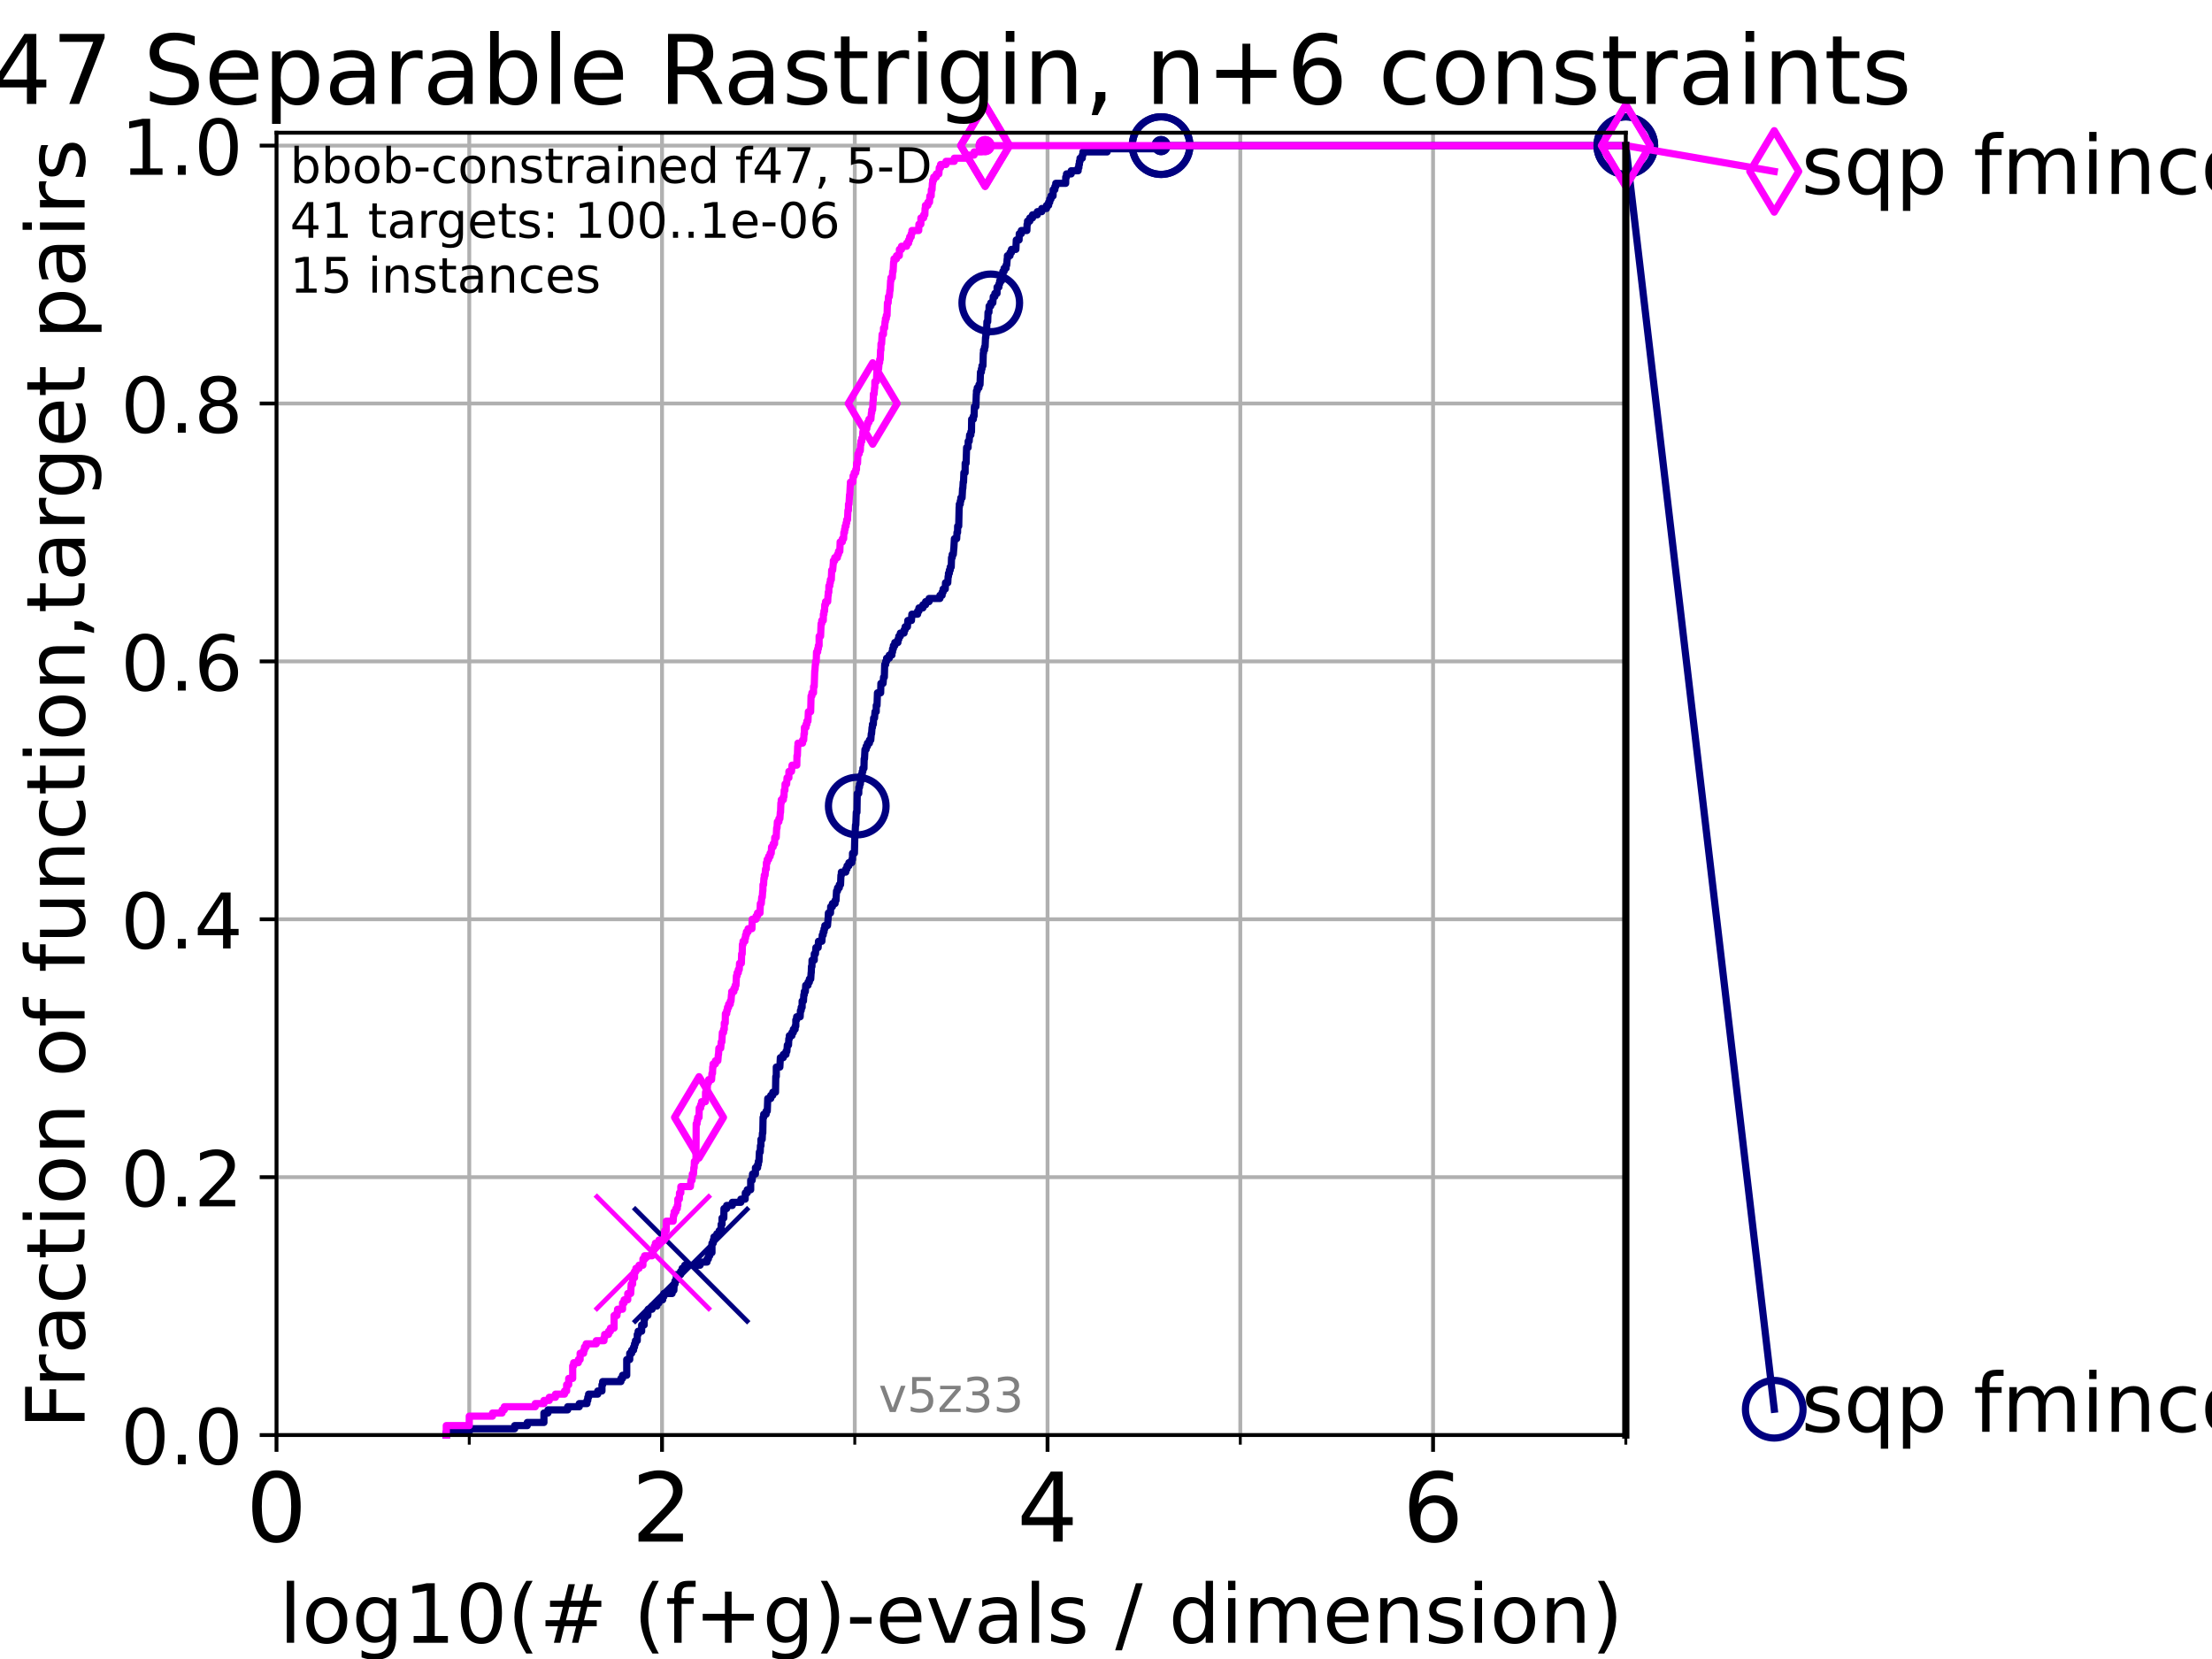 <?xml version="1.0" encoding="utf-8" standalone="no"?>
<!DOCTYPE svg PUBLIC "-//W3C//DTD SVG 1.1//EN"
  "http://www.w3.org/Graphics/SVG/1.1/DTD/svg11.dtd">
<!-- Created with matplotlib (https://matplotlib.org/) -->
<svg height="345.6pt" version="1.1" viewBox="0 0 460.8 345.6" width="460.8pt" xmlns="http://www.w3.org/2000/svg" xmlns:xlink="http://www.w3.org/1999/xlink">
 <defs>
  <style type="text/css">*{stroke-linecap:butt;stroke-linejoin:round;}</style>
 </defs>
 <g id="figure_1">
  <g id="patch_1">
   <path d="M 0 345.6 
L 460.8 345.6 
L 460.8 0 
L 0 0 
z
" style="fill:#ffffff;"/>
  </g>
  <g id="axes_1">
   <g id="patch_2">
    <path d="M 57.6 298.944 
L 338.688 298.944 
L 338.688 27.648 
L 57.6 27.648 
z
" style="fill:#ffffff;"/>
   </g>
   <g id="matplotlib.axis_1">
    <g id="xtick_1">
     <g id="line2d_1">
      <path clip-path="url(#p74a12c4fe3)" d="M 57.6 298.944 
L 57.6 27.648 
" style="fill:none;stroke:#b0b0b0;stroke-linecap:square;stroke-width:0.8;"/>
     </g>
     <g id="line2d_2">
      <defs>
       <path d="M 0 0 
L 0 3.5 
" id="m72a9194a9e" style="stroke:#000000;stroke-width:0.8;"/>
      </defs>
      <g>
       <use style="stroke:#000000;stroke-width:0.8;" x="57.6" xlink:href="#m72a9194a9e" y="298.944"/>
      </g>
     </g>
     <g id="text_1">
      <!-- 0 -->
      <g transform="translate(51.237 321.141)scale(0.2 -0.2)">
       <defs>
        <path d="M 31.781 66.406 
Q 24.172 66.406 20.328 58.906 
Q 16.5 51.422 16.5 36.375 
Q 16.5 21.391 20.328 13.891 
Q 24.172 6.391 31.781 6.391 
Q 39.453 6.391 43.281 13.891 
Q 47.125 21.391 47.125 36.375 
Q 47.125 51.422 43.281 58.906 
Q 39.453 66.406 31.781 66.406 
z
M 31.781 74.219 
Q 44.047 74.219 50.516 64.516 
Q 56.984 54.828 56.984 36.375 
Q 56.984 17.969 50.516 8.266 
Q 44.047 -1.422 31.781 -1.422 
Q 19.531 -1.422 13.062 8.266 
Q 6.594 17.969 6.594 36.375 
Q 6.594 54.828 13.062 64.516 
Q 19.531 74.219 31.781 74.219 
z
" id="DejaVuSans-48"/>
       </defs>
       <use xlink:href="#DejaVuSans-48"/>
      </g>
     </g>
    </g>
    <g id="xtick_2">
     <g id="line2d_3">
      <path clip-path="url(#p74a12c4fe3)" d="M 137.911 298.944 
L 137.911 27.648 
" style="fill:none;stroke:#b0b0b0;stroke-linecap:square;stroke-width:0.8;"/>
     </g>
     <g id="line2d_4">
      <g>
       <use style="stroke:#000000;stroke-width:0.8;" x="137.911" xlink:href="#m72a9194a9e" y="298.944"/>
      </g>
     </g>
     <g id="text_2">
      <!-- 2 -->
      <g transform="translate(131.548 321.141)scale(0.2 -0.2)">
       <defs>
        <path d="M 19.188 8.297 
L 53.609 8.297 
L 53.609 0 
L 7.328 0 
L 7.328 8.297 
Q 12.938 14.109 22.625 23.891 
Q 32.328 33.688 34.812 36.531 
Q 39.547 41.844 41.422 45.531 
Q 43.312 49.219 43.312 52.781 
Q 43.312 58.594 39.234 62.25 
Q 35.156 65.922 28.609 65.922 
Q 23.969 65.922 18.812 64.312 
Q 13.672 62.703 7.812 59.422 
L 7.812 69.391 
Q 13.766 71.781 18.938 73 
Q 24.125 74.219 28.422 74.219 
Q 39.75 74.219 46.484 68.547 
Q 53.219 62.891 53.219 53.422 
Q 53.219 48.922 51.531 44.891 
Q 49.859 40.875 45.406 35.406 
Q 44.188 33.984 37.641 27.219 
Q 31.109 20.453 19.188 8.297 
z
" id="DejaVuSans-50"/>
       </defs>
       <use xlink:href="#DejaVuSans-50"/>
      </g>
     </g>
    </g>
    <g id="xtick_3">
     <g id="line2d_5">
      <path clip-path="url(#p74a12c4fe3)" d="M 218.222 298.944 
L 218.222 27.648 
" style="fill:none;stroke:#b0b0b0;stroke-linecap:square;stroke-width:0.8;"/>
     </g>
     <g id="line2d_6">
      <g>
       <use style="stroke:#000000;stroke-width:0.8;" x="218.222" xlink:href="#m72a9194a9e" y="298.944"/>
      </g>
     </g>
     <g id="text_3">
      <!-- 4 -->
      <g transform="translate(211.859 321.141)scale(0.2 -0.2)">
       <defs>
        <path d="M 37.797 64.312 
L 12.891 25.391 
L 37.797 25.391 
z
M 35.203 72.906 
L 47.609 72.906 
L 47.609 25.391 
L 58.016 25.391 
L 58.016 17.188 
L 47.609 17.188 
L 47.609 0 
L 37.797 0 
L 37.797 17.188 
L 4.891 17.188 
L 4.891 26.703 
z
" id="DejaVuSans-52"/>
       </defs>
       <use xlink:href="#DejaVuSans-52"/>
      </g>
     </g>
    </g>
    <g id="xtick_4">
     <g id="line2d_7">
      <path clip-path="url(#p74a12c4fe3)" d="M 298.533 298.944 
L 298.533 27.648 
" style="fill:none;stroke:#b0b0b0;stroke-linecap:square;stroke-width:0.8;"/>
     </g>
     <g id="line2d_8">
      <g>
       <use style="stroke:#000000;stroke-width:0.8;" x="298.533" xlink:href="#m72a9194a9e" y="298.944"/>
      </g>
     </g>
     <g id="text_4">
      <!-- 6 -->
      <g transform="translate(292.17 321.141)scale(0.2 -0.2)">
       <defs>
        <path d="M 33.016 40.375 
Q 26.375 40.375 22.484 35.828 
Q 18.609 31.297 18.609 23.391 
Q 18.609 15.531 22.484 10.953 
Q 26.375 6.391 33.016 6.391 
Q 39.656 6.391 43.531 10.953 
Q 47.406 15.531 47.406 23.391 
Q 47.406 31.297 43.531 35.828 
Q 39.656 40.375 33.016 40.375 
z
M 52.594 71.297 
L 52.594 62.312 
Q 48.875 64.062 45.094 64.984 
Q 41.312 65.922 37.594 65.922 
Q 27.828 65.922 22.672 59.328 
Q 17.531 52.734 16.797 39.406 
Q 19.672 43.656 24.016 45.922 
Q 28.375 48.188 33.594 48.188 
Q 44.578 48.188 50.953 41.516 
Q 57.328 34.859 57.328 23.391 
Q 57.328 12.156 50.688 5.359 
Q 44.047 -1.422 33.016 -1.422 
Q 20.359 -1.422 13.672 8.266 
Q 6.984 17.969 6.984 36.375 
Q 6.984 53.656 15.188 63.938 
Q 23.391 74.219 37.203 74.219 
Q 40.922 74.219 44.703 73.484 
Q 48.484 72.75 52.594 71.297 
z
" id="DejaVuSans-54"/>
       </defs>
       <use xlink:href="#DejaVuSans-54"/>
      </g>
     </g>
    </g>
    <g id="xtick_5">
     <g id="line2d_9">
      <path clip-path="url(#p74a12c4fe3)" d="M 97.755 298.944 
L 97.755 27.648 
" style="fill:none;stroke:#b0b0b0;stroke-linecap:square;stroke-width:0.8;"/>
     </g>
     <g id="line2d_10">
      <defs>
       <path d="M 0 0 
L 0 2 
" id="m13a0ba3db3" style="stroke:#000000;stroke-width:0.6;"/>
      </defs>
      <g>
       <use style="stroke:#000000;stroke-width:0.6;" x="97.755" xlink:href="#m13a0ba3db3" y="298.944"/>
      </g>
     </g>
    </g>
    <g id="xtick_6">
     <g id="line2d_11">
      <path clip-path="url(#p74a12c4fe3)" d="M 178.066 298.944 
L 178.066 27.648 
" style="fill:none;stroke:#b0b0b0;stroke-linecap:square;stroke-width:0.8;"/>
     </g>
     <g id="line2d_12">
      <g>
       <use style="stroke:#000000;stroke-width:0.6;" x="178.066" xlink:href="#m13a0ba3db3" y="298.944"/>
      </g>
     </g>
    </g>
    <g id="xtick_7">
     <g id="line2d_13">
      <path clip-path="url(#p74a12c4fe3)" d="M 258.377 298.944 
L 258.377 27.648 
" style="fill:none;stroke:#b0b0b0;stroke-linecap:square;stroke-width:0.8;"/>
     </g>
     <g id="line2d_14">
      <g>
       <use style="stroke:#000000;stroke-width:0.6;" x="258.377" xlink:href="#m13a0ba3db3" y="298.944"/>
      </g>
     </g>
    </g>
    <g id="xtick_8">
     <g id="line2d_15">
      <path clip-path="url(#p74a12c4fe3)" d="M 338.688 298.944 
L 338.688 27.648 
" style="fill:none;stroke:#b0b0b0;stroke-linecap:square;stroke-width:0.8;"/>
     </g>
     <g id="line2d_16">
      <g>
       <use style="stroke:#000000;stroke-width:0.6;" x="338.688" xlink:href="#m13a0ba3db3" y="298.944"/>
      </g>
     </g>
    </g>
    <g id="text_5">
     <!-- log10(# (f+g)-evals / dimension) -->
     <g transform="translate(58.145 342.218)scale(0.17 -0.17)">
      <defs>
       <path d="M 9.422 75.984 
L 18.406 75.984 
L 18.406 0 
L 9.422 0 
z
" id="DejaVuSans-108"/>
       <path d="M 30.609 48.391 
Q 23.391 48.391 19.188 42.75 
Q 14.984 37.109 14.984 27.297 
Q 14.984 17.484 19.156 11.844 
Q 23.344 6.203 30.609 6.203 
Q 37.797 6.203 41.984 11.859 
Q 46.188 17.531 46.188 27.297 
Q 46.188 37.016 41.984 42.703 
Q 37.797 48.391 30.609 48.391 
z
M 30.609 56 
Q 42.328 56 49.016 48.375 
Q 55.719 40.766 55.719 27.297 
Q 55.719 13.875 49.016 6.219 
Q 42.328 -1.422 30.609 -1.422 
Q 18.844 -1.422 12.172 6.219 
Q 5.516 13.875 5.516 27.297 
Q 5.516 40.766 12.172 48.375 
Q 18.844 56 30.609 56 
z
" id="DejaVuSans-111"/>
       <path d="M 45.406 27.984 
Q 45.406 37.75 41.375 43.109 
Q 37.359 48.484 30.078 48.484 
Q 22.859 48.484 18.828 43.109 
Q 14.797 37.75 14.797 27.984 
Q 14.797 18.266 18.828 12.891 
Q 22.859 7.516 30.078 7.516 
Q 37.359 7.516 41.375 12.891 
Q 45.406 18.266 45.406 27.984 
z
M 54.391 6.781 
Q 54.391 -7.172 48.188 -13.984 
Q 42 -20.797 29.203 -20.797 
Q 24.469 -20.797 20.266 -20.094 
Q 16.062 -19.391 12.109 -17.922 
L 12.109 -9.188 
Q 16.062 -11.328 19.922 -12.344 
Q 23.781 -13.375 27.781 -13.375 
Q 36.625 -13.375 41.016 -8.766 
Q 45.406 -4.156 45.406 5.172 
L 45.406 9.625 
Q 42.625 4.781 38.281 2.391 
Q 33.938 0 27.875 0 
Q 17.828 0 11.672 7.656 
Q 5.516 15.328 5.516 27.984 
Q 5.516 40.672 11.672 48.328 
Q 17.828 56 27.875 56 
Q 33.938 56 38.281 53.609 
Q 42.625 51.219 45.406 46.391 
L 45.406 54.688 
L 54.391 54.688 
z
" id="DejaVuSans-103"/>
       <path d="M 12.406 8.297 
L 28.516 8.297 
L 28.516 63.922 
L 10.984 60.406 
L 10.984 69.391 
L 28.422 72.906 
L 38.281 72.906 
L 38.281 8.297 
L 54.391 8.297 
L 54.391 0 
L 12.406 0 
z
" id="DejaVuSans-49"/>
       <path d="M 31 75.875 
Q 24.469 64.656 21.281 53.656 
Q 18.109 42.672 18.109 31.391 
Q 18.109 20.125 21.312 9.062 
Q 24.516 -2 31 -13.188 
L 23.188 -13.188 
Q 15.875 -1.703 12.234 9.375 
Q 8.594 20.453 8.594 31.391 
Q 8.594 42.281 12.203 53.312 
Q 15.828 64.359 23.188 75.875 
z
" id="DejaVuSans-40"/>
       <path d="M 51.125 44 
L 36.922 44 
L 32.812 27.688 
L 47.125 27.688 
z
M 43.797 71.781 
L 38.719 51.516 
L 52.984 51.516 
L 58.109 71.781 
L 65.922 71.781 
L 60.891 51.516 
L 76.125 51.516 
L 76.125 44 
L 58.984 44 
L 54.984 27.688 
L 70.516 27.688 
L 70.516 20.219 
L 53.078 20.219 
L 48 0 
L 40.188 0 
L 45.219 20.219 
L 30.906 20.219 
L 25.875 0 
L 18.016 0 
L 23.094 20.219 
L 7.719 20.219 
L 7.719 27.688 
L 24.906 27.688 
L 29 44 
L 13.281 44 
L 13.281 51.516 
L 30.906 51.516 
L 35.891 71.781 
z
" id="DejaVuSans-35"/>
       <path id="DejaVuSans-32"/>
       <path d="M 37.109 75.984 
L 37.109 68.5 
L 28.516 68.5 
Q 23.688 68.5 21.797 66.547 
Q 19.922 64.594 19.922 59.516 
L 19.922 54.688 
L 34.719 54.688 
L 34.719 47.703 
L 19.922 47.703 
L 19.922 0 
L 10.891 0 
L 10.891 47.703 
L 2.297 47.703 
L 2.297 54.688 
L 10.891 54.688 
L 10.891 58.5 
Q 10.891 67.625 15.141 71.797 
Q 19.391 75.984 28.609 75.984 
z
" id="DejaVuSans-102"/>
       <path d="M 46 62.703 
L 46 35.5 
L 73.188 35.5 
L 73.188 27.203 
L 46 27.203 
L 46 0 
L 37.797 0 
L 37.797 27.203 
L 10.594 27.203 
L 10.594 35.5 
L 37.797 35.5 
L 37.797 62.703 
z
" id="DejaVuSans-43"/>
       <path d="M 8.016 75.875 
L 15.828 75.875 
Q 23.141 64.359 26.781 53.312 
Q 30.422 42.281 30.422 31.391 
Q 30.422 20.453 26.781 9.375 
Q 23.141 -1.703 15.828 -13.188 
L 8.016 -13.188 
Q 14.5 -2 17.703 9.062 
Q 20.906 20.125 20.906 31.391 
Q 20.906 42.672 17.703 53.656 
Q 14.5 64.656 8.016 75.875 
z
" id="DejaVuSans-41"/>
       <path d="M 4.891 31.391 
L 31.203 31.391 
L 31.203 23.391 
L 4.891 23.391 
z
" id="DejaVuSans-45"/>
       <path d="M 56.203 29.594 
L 56.203 25.203 
L 14.891 25.203 
Q 15.484 15.922 20.484 11.062 
Q 25.484 6.203 34.422 6.203 
Q 39.594 6.203 44.453 7.469 
Q 49.312 8.734 54.109 11.281 
L 54.109 2.781 
Q 49.266 0.734 44.188 -0.344 
Q 39.109 -1.422 33.891 -1.422 
Q 20.797 -1.422 13.156 6.188 
Q 5.516 13.812 5.516 26.812 
Q 5.516 40.234 12.766 48.109 
Q 20.016 56 32.328 56 
Q 43.359 56 49.781 48.891 
Q 56.203 41.797 56.203 29.594 
z
M 47.219 32.234 
Q 47.125 39.594 43.094 43.984 
Q 39.062 48.391 32.422 48.391 
Q 24.906 48.391 20.391 44.141 
Q 15.875 39.891 15.188 32.172 
z
" id="DejaVuSans-101"/>
       <path d="M 2.984 54.688 
L 12.5 54.688 
L 29.594 8.797 
L 46.688 54.688 
L 56.203 54.688 
L 35.688 0 
L 23.484 0 
z
" id="DejaVuSans-118"/>
       <path d="M 34.281 27.484 
Q 23.391 27.484 19.188 25 
Q 14.984 22.516 14.984 16.5 
Q 14.984 11.719 18.141 8.906 
Q 21.297 6.109 26.703 6.109 
Q 34.188 6.109 38.703 11.406 
Q 43.219 16.703 43.219 25.484 
L 43.219 27.484 
z
M 52.203 31.203 
L 52.203 0 
L 43.219 0 
L 43.219 8.297 
Q 40.141 3.328 35.547 0.953 
Q 30.953 -1.422 24.312 -1.422 
Q 15.922 -1.422 10.953 3.297 
Q 6 8.016 6 15.922 
Q 6 25.141 12.172 29.828 
Q 18.359 34.516 30.609 34.516 
L 43.219 34.516 
L 43.219 35.406 
Q 43.219 41.609 39.141 45 
Q 35.062 48.391 27.688 48.391 
Q 23 48.391 18.547 47.266 
Q 14.109 46.141 10.016 43.891 
L 10.016 52.203 
Q 14.938 54.109 19.578 55.047 
Q 24.219 56 28.609 56 
Q 40.484 56 46.344 49.844 
Q 52.203 43.703 52.203 31.203 
z
" id="DejaVuSans-97"/>
       <path d="M 44.281 53.078 
L 44.281 44.578 
Q 40.484 46.531 36.375 47.5 
Q 32.281 48.484 27.875 48.484 
Q 21.188 48.484 17.844 46.438 
Q 14.5 44.391 14.5 40.281 
Q 14.5 37.156 16.891 35.375 
Q 19.281 33.594 26.516 31.984 
L 29.594 31.297 
Q 39.156 29.25 43.188 25.516 
Q 47.219 21.781 47.219 15.094 
Q 47.219 7.469 41.188 3.016 
Q 35.156 -1.422 24.609 -1.422 
Q 20.219 -1.422 15.453 -0.562 
Q 10.688 0.297 5.422 2 
L 5.422 11.281 
Q 10.406 8.688 15.234 7.391 
Q 20.062 6.109 24.812 6.109 
Q 31.156 6.109 34.562 8.281 
Q 37.984 10.453 37.984 14.406 
Q 37.984 18.062 35.516 20.016 
Q 33.062 21.969 24.703 23.781 
L 21.578 24.516 
Q 13.234 26.266 9.516 29.906 
Q 5.812 33.547 5.812 39.891 
Q 5.812 47.609 11.281 51.797 
Q 16.75 56 26.812 56 
Q 31.781 56 36.172 55.266 
Q 40.578 54.547 44.281 53.078 
z
" id="DejaVuSans-115"/>
       <path d="M 25.391 72.906 
L 33.688 72.906 
L 8.297 -9.281 
L 0 -9.281 
z
" id="DejaVuSans-47"/>
       <path d="M 45.406 46.391 
L 45.406 75.984 
L 54.391 75.984 
L 54.391 0 
L 45.406 0 
L 45.406 8.203 
Q 42.578 3.328 38.25 0.953 
Q 33.938 -1.422 27.875 -1.422 
Q 17.969 -1.422 11.734 6.484 
Q 5.516 14.406 5.516 27.297 
Q 5.516 40.188 11.734 48.094 
Q 17.969 56 27.875 56 
Q 33.938 56 38.25 53.625 
Q 42.578 51.266 45.406 46.391 
z
M 14.797 27.297 
Q 14.797 17.391 18.875 11.75 
Q 22.953 6.109 30.078 6.109 
Q 37.203 6.109 41.297 11.75 
Q 45.406 17.391 45.406 27.297 
Q 45.406 37.203 41.297 42.844 
Q 37.203 48.484 30.078 48.484 
Q 22.953 48.484 18.875 42.844 
Q 14.797 37.203 14.797 27.297 
z
" id="DejaVuSans-100"/>
       <path d="M 9.422 54.688 
L 18.406 54.688 
L 18.406 0 
L 9.422 0 
z
M 9.422 75.984 
L 18.406 75.984 
L 18.406 64.594 
L 9.422 64.594 
z
" id="DejaVuSans-105"/>
       <path d="M 52 44.188 
Q 55.375 50.25 60.062 53.125 
Q 64.75 56 71.094 56 
Q 79.641 56 84.281 50.016 
Q 88.922 44.047 88.922 33.016 
L 88.922 0 
L 79.891 0 
L 79.891 32.719 
Q 79.891 40.578 77.094 44.375 
Q 74.312 48.188 68.609 48.188 
Q 61.625 48.188 57.562 43.547 
Q 53.516 38.922 53.516 30.906 
L 53.516 0 
L 44.484 0 
L 44.484 32.719 
Q 44.484 40.625 41.703 44.406 
Q 38.922 48.188 33.109 48.188 
Q 26.219 48.188 22.156 43.531 
Q 18.109 38.875 18.109 30.906 
L 18.109 0 
L 9.078 0 
L 9.078 54.688 
L 18.109 54.688 
L 18.109 46.188 
Q 21.188 51.219 25.484 53.609 
Q 29.781 56 35.688 56 
Q 41.656 56 45.828 52.969 
Q 50 49.953 52 44.188 
z
" id="DejaVuSans-109"/>
       <path d="M 54.891 33.016 
L 54.891 0 
L 45.906 0 
L 45.906 32.719 
Q 45.906 40.484 42.875 44.328 
Q 39.844 48.188 33.797 48.188 
Q 26.516 48.188 22.312 43.547 
Q 18.109 38.922 18.109 30.906 
L 18.109 0 
L 9.078 0 
L 9.078 54.688 
L 18.109 54.688 
L 18.109 46.188 
Q 21.344 51.125 25.703 53.562 
Q 30.078 56 35.797 56 
Q 45.219 56 50.047 50.172 
Q 54.891 44.344 54.891 33.016 
z
" id="DejaVuSans-110"/>
      </defs>
      <use xlink:href="#DejaVuSans-108"/>
      <use x="27.783" xlink:href="#DejaVuSans-111"/>
      <use x="88.965" xlink:href="#DejaVuSans-103"/>
      <use x="152.441" xlink:href="#DejaVuSans-49"/>
      <use x="216.064" xlink:href="#DejaVuSans-48"/>
      <use x="279.688" xlink:href="#DejaVuSans-40"/>
      <use x="318.701" xlink:href="#DejaVuSans-35"/>
      <use x="402.49" xlink:href="#DejaVuSans-32"/>
      <use x="434.277" xlink:href="#DejaVuSans-40"/>
      <use x="473.291" xlink:href="#DejaVuSans-102"/>
      <use x="508.496" xlink:href="#DejaVuSans-43"/>
      <use x="592.285" xlink:href="#DejaVuSans-103"/>
      <use x="655.762" xlink:href="#DejaVuSans-41"/>
      <use x="694.775" xlink:href="#DejaVuSans-45"/>
      <use x="730.859" xlink:href="#DejaVuSans-101"/>
      <use x="792.383" xlink:href="#DejaVuSans-118"/>
      <use x="851.562" xlink:href="#DejaVuSans-97"/>
      <use x="912.842" xlink:href="#DejaVuSans-108"/>
      <use x="940.625" xlink:href="#DejaVuSans-115"/>
      <use x="992.725" xlink:href="#DejaVuSans-32"/>
      <use x="1024.512" xlink:href="#DejaVuSans-47"/>
      <use x="1058.203" xlink:href="#DejaVuSans-32"/>
      <use x="1089.99" xlink:href="#DejaVuSans-100"/>
      <use x="1153.467" xlink:href="#DejaVuSans-105"/>
      <use x="1181.25" xlink:href="#DejaVuSans-109"/>
      <use x="1278.662" xlink:href="#DejaVuSans-101"/>
      <use x="1340.186" xlink:href="#DejaVuSans-110"/>
      <use x="1403.564" xlink:href="#DejaVuSans-115"/>
      <use x="1455.664" xlink:href="#DejaVuSans-105"/>
      <use x="1483.447" xlink:href="#DejaVuSans-111"/>
      <use x="1544.629" xlink:href="#DejaVuSans-110"/>
      <use x="1608.008" xlink:href="#DejaVuSans-41"/>
     </g>
    </g>
   </g>
   <g id="matplotlib.axis_2">
    <g id="ytick_1">
     <g id="line2d_17">
      <path clip-path="url(#p74a12c4fe3)" d="M 57.6 298.944 
L 338.688 298.944 
" style="fill:none;stroke:#b0b0b0;stroke-linecap:square;stroke-width:0.8;"/>
     </g>
     <g id="line2d_18">
      <defs>
       <path d="M 0 0 
L -3.5 0 
" id="m43f38eff18" style="stroke:#000000;stroke-width:0.8;"/>
      </defs>
      <g>
       <use style="stroke:#000000;stroke-width:0.8;" x="57.6" xlink:href="#m43f38eff18" y="298.944"/>
      </g>
     </g>
     <g id="text_6">
      <!-- 0.0 -->
      <g transform="translate(25.155 305.023)scale(0.16 -0.16)">
       <defs>
        <path d="M 10.688 12.406 
L 21 12.406 
L 21 0 
L 10.688 0 
z
" id="DejaVuSans-46"/>
       </defs>
       <use xlink:href="#DejaVuSans-48"/>
       <use x="63.623" xlink:href="#DejaVuSans-46"/>
       <use x="95.41" xlink:href="#DejaVuSans-48"/>
      </g>
     </g>
    </g>
    <g id="ytick_2">
     <g id="line2d_19">
      <path clip-path="url(#p74a12c4fe3)" d="M 57.6 245.222 
L 338.688 245.222 
" style="fill:none;stroke:#b0b0b0;stroke-linecap:square;stroke-width:0.8;"/>
     </g>
     <g id="line2d_20">
      <g>
       <use style="stroke:#000000;stroke-width:0.8;" x="57.6" xlink:href="#m43f38eff18" y="245.222"/>
      </g>
     </g>
     <g id="text_7">
      <!-- 0.2 -->
      <g transform="translate(25.155 251.301)scale(0.16 -0.16)">
       <use xlink:href="#DejaVuSans-48"/>
       <use x="63.623" xlink:href="#DejaVuSans-46"/>
       <use x="95.41" xlink:href="#DejaVuSans-50"/>
      </g>
     </g>
    </g>
    <g id="ytick_3">
     <g id="line2d_21">
      <path clip-path="url(#p74a12c4fe3)" d="M 57.6 191.5 
L 338.688 191.5 
" style="fill:none;stroke:#b0b0b0;stroke-linecap:square;stroke-width:0.8;"/>
     </g>
     <g id="line2d_22">
      <g>
       <use style="stroke:#000000;stroke-width:0.8;" x="57.6" xlink:href="#m43f38eff18" y="191.5"/>
      </g>
     </g>
     <g id="text_8">
      <!-- 0.4 -->
      <g transform="translate(25.155 197.579)scale(0.16 -0.16)">
       <use xlink:href="#DejaVuSans-48"/>
       <use x="63.623" xlink:href="#DejaVuSans-46"/>
       <use x="95.41" xlink:href="#DejaVuSans-52"/>
      </g>
     </g>
    </g>
    <g id="ytick_4">
     <g id="line2d_23">
      <path clip-path="url(#p74a12c4fe3)" d="M 57.6 137.778 
L 338.688 137.778 
" style="fill:none;stroke:#b0b0b0;stroke-linecap:square;stroke-width:0.8;"/>
     </g>
     <g id="line2d_24">
      <g>
       <use style="stroke:#000000;stroke-width:0.8;" x="57.6" xlink:href="#m43f38eff18" y="137.778"/>
      </g>
     </g>
     <g id="text_9">
      <!-- 0.6 -->
      <g transform="translate(25.155 143.857)scale(0.16 -0.16)">
       <use xlink:href="#DejaVuSans-48"/>
       <use x="63.623" xlink:href="#DejaVuSans-46"/>
       <use x="95.41" xlink:href="#DejaVuSans-54"/>
      </g>
     </g>
    </g>
    <g id="ytick_5">
     <g id="line2d_25">
      <path clip-path="url(#p74a12c4fe3)" d="M 57.6 84.056 
L 338.688 84.056 
" style="fill:none;stroke:#b0b0b0;stroke-linecap:square;stroke-width:0.8;"/>
     </g>
     <g id="line2d_26">
      <g>
       <use style="stroke:#000000;stroke-width:0.8;" x="57.6" xlink:href="#m43f38eff18" y="84.056"/>
      </g>
     </g>
     <g id="text_10">
      <!-- 0.8 -->
      <g transform="translate(25.155 90.135)scale(0.16 -0.16)">
       <defs>
        <path d="M 31.781 34.625 
Q 24.75 34.625 20.719 30.859 
Q 16.703 27.094 16.703 20.516 
Q 16.703 13.922 20.719 10.156 
Q 24.75 6.391 31.781 6.391 
Q 38.812 6.391 42.859 10.172 
Q 46.922 13.969 46.922 20.516 
Q 46.922 27.094 42.891 30.859 
Q 38.875 34.625 31.781 34.625 
z
M 21.922 38.812 
Q 15.578 40.375 12.031 44.719 
Q 8.5 49.078 8.5 55.328 
Q 8.5 64.062 14.719 69.141 
Q 20.953 74.219 31.781 74.219 
Q 42.672 74.219 48.875 69.141 
Q 55.078 64.062 55.078 55.328 
Q 55.078 49.078 51.531 44.719 
Q 48 40.375 41.703 38.812 
Q 48.828 37.156 52.797 32.312 
Q 56.781 27.484 56.781 20.516 
Q 56.781 9.906 50.312 4.234 
Q 43.844 -1.422 31.781 -1.422 
Q 19.734 -1.422 13.25 4.234 
Q 6.781 9.906 6.781 20.516 
Q 6.781 27.484 10.781 32.312 
Q 14.797 37.156 21.922 38.812 
z
M 18.312 54.391 
Q 18.312 48.734 21.844 45.562 
Q 25.391 42.391 31.781 42.391 
Q 38.141 42.391 41.719 45.562 
Q 45.312 48.734 45.312 54.391 
Q 45.312 60.062 41.719 63.234 
Q 38.141 66.406 31.781 66.406 
Q 25.391 66.406 21.844 63.234 
Q 18.312 60.062 18.312 54.391 
z
" id="DejaVuSans-56"/>
       </defs>
       <use xlink:href="#DejaVuSans-48"/>
       <use x="63.623" xlink:href="#DejaVuSans-46"/>
       <use x="95.41" xlink:href="#DejaVuSans-56"/>
      </g>
     </g>
    </g>
    <g id="ytick_6">
     <g id="line2d_27">
      <path clip-path="url(#p74a12c4fe3)" d="M 57.6 30.334 
L 338.688 30.334 
" style="fill:none;stroke:#b0b0b0;stroke-linecap:square;stroke-width:0.8;"/>
     </g>
     <g id="line2d_28">
      <g>
       <use style="stroke:#000000;stroke-width:0.8;" x="57.6" xlink:href="#m43f38eff18" y="30.334"/>
      </g>
     </g>
     <g id="text_11">
      <!-- 1.0 -->
      <g transform="translate(25.155 36.413)scale(0.16 -0.16)">
       <use xlink:href="#DejaVuSans-49"/>
       <use x="63.623" xlink:href="#DejaVuSans-46"/>
       <use x="95.41" xlink:href="#DejaVuSans-48"/>
      </g>
     </g>
    </g>
    <g id="text_12">
     <!-- Fraction of function,target pairs -->
     <g transform="translate(17.62 297.681)rotate(-90)scale(0.17 -0.17)">
      <defs>
       <path d="M 9.812 72.906 
L 51.703 72.906 
L 51.703 64.594 
L 19.672 64.594 
L 19.672 43.109 
L 48.578 43.109 
L 48.578 34.812 
L 19.672 34.812 
L 19.672 0 
L 9.812 0 
z
" id="DejaVuSans-70"/>
       <path d="M 41.109 46.297 
Q 39.594 47.172 37.812 47.578 
Q 36.031 48 33.891 48 
Q 26.266 48 22.188 43.047 
Q 18.109 38.094 18.109 28.812 
L 18.109 0 
L 9.078 0 
L 9.078 54.688 
L 18.109 54.688 
L 18.109 46.188 
Q 20.953 51.172 25.484 53.578 
Q 30.031 56 36.531 56 
Q 37.453 56 38.578 55.875 
Q 39.703 55.766 41.062 55.516 
z
" id="DejaVuSans-114"/>
       <path d="M 48.781 52.594 
L 48.781 44.188 
Q 44.969 46.297 41.141 47.344 
Q 37.312 48.391 33.406 48.391 
Q 24.656 48.391 19.812 42.844 
Q 14.984 37.312 14.984 27.297 
Q 14.984 17.281 19.812 11.734 
Q 24.656 6.203 33.406 6.203 
Q 37.312 6.203 41.141 7.25 
Q 44.969 8.297 48.781 10.406 
L 48.781 2.094 
Q 45.016 0.344 40.984 -0.531 
Q 36.969 -1.422 32.422 -1.422 
Q 20.062 -1.422 12.781 6.344 
Q 5.516 14.109 5.516 27.297 
Q 5.516 40.672 12.859 48.328 
Q 20.219 56 33.016 56 
Q 37.156 56 41.109 55.141 
Q 45.062 54.297 48.781 52.594 
z
" id="DejaVuSans-99"/>
       <path d="M 18.312 70.219 
L 18.312 54.688 
L 36.812 54.688 
L 36.812 47.703 
L 18.312 47.703 
L 18.312 18.016 
Q 18.312 11.328 20.141 9.422 
Q 21.969 7.516 27.594 7.516 
L 36.812 7.516 
L 36.812 0 
L 27.594 0 
Q 17.188 0 13.234 3.875 
Q 9.281 7.766 9.281 18.016 
L 9.281 47.703 
L 2.688 47.703 
L 2.688 54.688 
L 9.281 54.688 
L 9.281 70.219 
z
" id="DejaVuSans-116"/>
       <path d="M 8.5 21.578 
L 8.5 54.688 
L 17.484 54.688 
L 17.484 21.922 
Q 17.484 14.156 20.5 10.266 
Q 23.531 6.391 29.594 6.391 
Q 36.859 6.391 41.078 11.031 
Q 45.312 15.672 45.312 23.688 
L 45.312 54.688 
L 54.297 54.688 
L 54.297 0 
L 45.312 0 
L 45.312 8.406 
Q 42.047 3.422 37.719 1 
Q 33.406 -1.422 27.688 -1.422 
Q 18.266 -1.422 13.375 4.438 
Q 8.5 10.297 8.5 21.578 
z
M 31.109 56 
z
" id="DejaVuSans-117"/>
       <path d="M 11.719 12.406 
L 22.016 12.406 
L 22.016 4 
L 14.016 -11.625 
L 7.719 -11.625 
L 11.719 4 
z
" id="DejaVuSans-44"/>
       <path d="M 18.109 8.203 
L 18.109 -20.797 
L 9.078 -20.797 
L 9.078 54.688 
L 18.109 54.688 
L 18.109 46.391 
Q 20.953 51.266 25.266 53.625 
Q 29.594 56 35.594 56 
Q 45.562 56 51.781 48.094 
Q 58.016 40.188 58.016 27.297 
Q 58.016 14.406 51.781 6.484 
Q 45.562 -1.422 35.594 -1.422 
Q 29.594 -1.422 25.266 0.953 
Q 20.953 3.328 18.109 8.203 
z
M 48.688 27.297 
Q 48.688 37.203 44.609 42.844 
Q 40.531 48.484 33.406 48.484 
Q 26.266 48.484 22.188 42.844 
Q 18.109 37.203 18.109 27.297 
Q 18.109 17.391 22.188 11.75 
Q 26.266 6.109 33.406 6.109 
Q 40.531 6.109 44.609 11.75 
Q 48.688 17.391 48.688 27.297 
z
" id="DejaVuSans-112"/>
      </defs>
      <use xlink:href="#DejaVuSans-70"/>
      <use x="50.27" xlink:href="#DejaVuSans-114"/>
      <use x="91.383" xlink:href="#DejaVuSans-97"/>
      <use x="152.662" xlink:href="#DejaVuSans-99"/>
      <use x="207.643" xlink:href="#DejaVuSans-116"/>
      <use x="246.852" xlink:href="#DejaVuSans-105"/>
      <use x="274.635" xlink:href="#DejaVuSans-111"/>
      <use x="335.816" xlink:href="#DejaVuSans-110"/>
      <use x="399.195" xlink:href="#DejaVuSans-32"/>
      <use x="430.982" xlink:href="#DejaVuSans-111"/>
      <use x="492.164" xlink:href="#DejaVuSans-102"/>
      <use x="527.369" xlink:href="#DejaVuSans-32"/>
      <use x="559.156" xlink:href="#DejaVuSans-102"/>
      <use x="594.361" xlink:href="#DejaVuSans-117"/>
      <use x="657.74" xlink:href="#DejaVuSans-110"/>
      <use x="721.119" xlink:href="#DejaVuSans-99"/>
      <use x="776.1" xlink:href="#DejaVuSans-116"/>
      <use x="815.309" xlink:href="#DejaVuSans-105"/>
      <use x="843.092" xlink:href="#DejaVuSans-111"/>
      <use x="904.273" xlink:href="#DejaVuSans-110"/>
      <use x="967.652" xlink:href="#DejaVuSans-44"/>
      <use x="999.439" xlink:href="#DejaVuSans-116"/>
      <use x="1038.648" xlink:href="#DejaVuSans-97"/>
      <use x="1099.928" xlink:href="#DejaVuSans-114"/>
      <use x="1139.291" xlink:href="#DejaVuSans-103"/>
      <use x="1202.768" xlink:href="#DejaVuSans-101"/>
      <use x="1264.291" xlink:href="#DejaVuSans-116"/>
      <use x="1303.5" xlink:href="#DejaVuSans-32"/>
      <use x="1335.287" xlink:href="#DejaVuSans-112"/>
      <use x="1398.764" xlink:href="#DejaVuSans-97"/>
      <use x="1460.043" xlink:href="#DejaVuSans-105"/>
      <use x="1487.826" xlink:href="#DejaVuSans-114"/>
      <use x="1528.939" xlink:href="#DejaVuSans-115"/>
     </g>
    </g>
   </g>
   <g id="line2d_29">
    <defs>
     <path d="M 0 1.5 
C 0.398 1.5 0.779 1.342 1.061 1.061 
C 1.342 0.779 1.5 0.398 1.5 0 
C 1.5 -0.398 1.342 -0.779 1.061 -1.061 
C 0.779 -1.342 0.398 -1.5 0 -1.5 
C -0.398 -1.5 -0.779 -1.342 -1.061 -1.061 
C -1.342 -0.779 -1.5 -0.398 -1.5 0 
C -1.5 0.398 -1.342 0.779 -1.061 1.061 
C -0.779 1.342 -0.398 1.5 0 1.5 
z
" id="mffb83b9cc8" style="stroke:#000080;"/>
    </defs>
    <g>
     <use style="fill:#000080;stroke:#000080;" x="241.874" xlink:href="#mffb83b9cc8" y="30.334"/>
     <use style="fill:#000080;stroke:#000080;" x="241.874" xlink:href="#mffb83b9cc8" y="30.334"/>
    </g>
   </g>
   <g id="line2d_30">
    <path d="M 92.969 298.944 
L 92.969 298.289 
L 97.755 298.289 
L 97.755 297.634 
L 107.213 297.634 
L 107.213 296.979 
L 109.843 296.979 
L 109.843 296.323 
L 113.311 296.323 
L 113.311 294.358 
L 114.148 294.358 
L 114.148 293.703 
L 118.257 293.703 
L 118.257 293.048 
L 120.666 293.048 
L 120.666 292.393 
L 122.277 292.393 
L 122.277 291.737 
L 122.447 291.737 
L 122.447 291.082 
L 122.615 291.082 
L 122.615 290.427 
L 124.52 290.427 
L 124.52 289.772 
L 125.399 289.772 
L 125.399 288.462 
L 125.542 288.462 
L 125.542 287.807 
L 129.348 287.807 
L 129.348 287.151 
L 129.686 287.151 
L 129.686 286.496 
L 130.559 286.496 
L 130.559 283.22 
L 131.185 283.22 
L 131.185 281.91 
L 131.591 281.91 
L 131.591 281.255 
L 131.987 281.255 
L 131.987 280.6 
L 132.182 280.6 
L 132.182 279.945 
L 132.375 279.945 
L 132.375 279.29 
L 132.754 279.29 
L 132.754 277.979 
L 132.94 277.979 
L 132.94 277.324 
L 133.667 277.324 
L 133.667 276.014 
L 134.193 276.014 
L 134.193 274.704 
L 134.365 274.704 
L 134.365 274.048 
L 134.953 274.048 
L 135.036 272.738 
L 135.839 272.738 
L 135.839 272.083 
L 136.832 272.083 
L 136.832 271.428 
L 137.271 271.428 
L 137.271 270.773 
L 138.05 270.773 
L 138.05 270.118 
L 138.29 270.118 
L 138.29 269.462 
L 140.011 269.462 
L 140.011 268.807 
L 140.379 268.807 
L 140.439 267.497 
L 140.619 267.497 
L 140.619 266.842 
L 140.856 266.842 
L 140.915 265.532 
L 141.774 265.532 
L 141.774 264.876 
L 142.107 264.876 
L 142.107 264.221 
L 142.647 264.221 
L 142.647 263.566 
L 145.844 263.566 
L 145.844 262.911 
L 147.287 262.911 
L 147.287 262.256 
L 147.57 262.256 
L 147.57 261.601 
L 147.849 261.601 
L 147.849 260.946 
L 148.316 260.946 
L 148.316 258.98 
L 148.583 258.98 
L 148.583 258.325 
L 148.733 258.325 
L 148.733 257.67 
L 149.323 257.67 
L 149.323 257.015 
L 149.824 257.015 
L 149.824 256.36 
L 150.224 256.36 
L 150.224 255.049 
L 150.412 255.049 
L 150.412 253.739 
L 150.783 253.739 
L 150.816 251.773 
L 151.373 251.773 
L 151.373 251.118 
L 152.557 251.118 
L 152.557 250.463 
L 154.331 250.463 
L 154.331 249.808 
L 155.232 249.808 
L 155.258 248.498 
L 155.666 248.498 
L 155.666 247.843 
L 156.382 247.843 
L 156.382 245.877 
L 156.694 245.877 
L 156.765 244.567 
L 157.37 244.567 
L 157.37 243.257 
L 157.821 243.257 
L 157.821 242.601 
L 157.976 242.601 
L 157.976 241.946 
L 158.108 241.946 
L 158.195 239.981 
L 158.369 239.981 
L 158.412 238.671 
L 158.519 238.671 
L 158.519 237.36 
L 158.774 237.36 
L 158.827 236.05 
L 158.9 236.05 
L 158.963 232.774 
L 159.088 232.774 
L 159.088 232.119 
L 159.598 232.119 
L 159.598 231.464 
L 159.838 231.464 
L 159.937 228.843 
L 160.557 228.843 
L 160.557 228.188 
L 160.98 228.188 
L 160.98 227.533 
L 161.556 227.533 
L 161.609 224.257 
L 161.717 224.257 
L 161.717 222.292 
L 162.458 222.292 
L 162.56 220.326 
L 163.169 220.326 
L 163.169 219.671 
L 163.733 219.671 
L 163.733 219.016 
L 163.923 219.016 
L 164.016 217.706 
L 164.264 217.706 
L 164.326 216.396 
L 164.433 216.396 
L 164.433 215.74 
L 164.973 215.74 
L 164.973 215.085 
L 165.266 215.085 
L 165.266 214.43 
L 165.64 214.43 
L 165.64 213.775 
L 165.782 213.775 
L 165.782 212.465 
L 165.957 212.465 
L 165.957 211.81 
L 166.689 211.81 
L 166.743 210.499 
L 166.902 210.499 
L 166.902 209.844 
L 167.099 209.844 
L 167.099 208.534 
L 167.372 208.534 
L 167.449 207.224 
L 167.551 207.224 
L 167.551 206.568 
L 167.767 206.568 
L 167.842 205.258 
L 168.324 205.258 
L 168.324 204.603 
L 168.603 204.603 
L 168.603 203.948 
L 168.888 203.948 
L 168.971 202.638 
L 169 202.638 
L 169.041 201.327 
L 169.146 201.327 
L 169.164 200.017 
L 169.628 200.017 
L 169.628 198.707 
L 169.87 198.707 
L 169.964 197.396 
L 170.435 197.396 
L 170.505 196.086 
L 171.217 196.086 
L 171.289 194.776 
L 171.484 194.776 
L 171.484 194.121 
L 171.666 194.121 
L 171.666 193.465 
L 171.826 193.465 
L 171.826 192.81 
L 172.386 192.81 
L 172.492 191.5 
L 172.511 191.5 
L 172.568 190.19 
L 173.007 190.19 
L 173.049 188.879 
L 173.404 188.879 
L 173.404 188.224 
L 173.964 188.224 
L 173.964 187.569 
L 174.157 187.569 
L 174.266 185.604 
L 174.473 185.604 
L 174.473 184.949 
L 174.838 184.949 
L 174.838 184.293 
L 175.1 184.293 
L 175.183 182.328 
L 175.273 182.328 
L 175.273 181.673 
L 176.19 181.673 
L 176.19 181.018 
L 176.452 181.018 
L 176.452 180.363 
L 176.834 180.363 
L 176.834 179.707 
L 177.452 179.707 
L 177.452 179.052 
L 177.589 179.052 
L 177.596 177.742 
L 177.989 177.742 
L 178.087 173.811 
L 178.129 173.811 
L 178.219 171.846 
L 178.288 171.846 
L 178.384 169.225 
L 178.521 169.225 
L 178.582 165.294 
L 178.891 165.294 
L 178.92 163.984 
L 179.063 163.984 
L 179.063 163.329 
L 179.233 163.329 
L 179.233 162.674 
L 179.363 162.674 
L 179.421 161.363 
L 179.614 161.363 
L 179.614 160.708 
L 179.747 160.708 
L 179.747 160.053 
L 179.98 160.053 
L 180.018 158.088 
L 180.092 158.088 
L 180.191 156.122 
L 180.434 156.122 
L 180.434 155.467 
L 180.703 155.467 
L 180.703 154.812 
L 181.117 154.812 
L 181.117 154.157 
L 181.399 154.157 
L 181.503 152.846 
L 181.566 152.846 
L 181.665 151.536 
L 181.747 151.536 
L 181.747 150.881 
L 181.93 150.881 
L 181.994 149.571 
L 182.185 149.571 
L 182.281 148.26 
L 182.534 148.26 
L 182.539 146.95 
L 182.701 146.95 
L 182.791 144.33 
L 183.459 144.33 
L 183.505 142.364 
L 183.959 142.364 
L 184.063 141.054 
L 184.226 141.054 
L 184.294 138.433 
L 184.503 138.433 
L 184.503 137.778 
L 184.69 137.778 
L 184.69 137.123 
L 185.251 137.123 
L 185.251 136.468 
L 185.801 136.468 
L 185.801 135.813 
L 185.933 135.813 
L 185.933 135.157 
L 186.107 135.157 
L 186.107 134.502 
L 186.406 134.502 
L 186.406 133.847 
L 187.051 133.847 
L 187.051 133.192 
L 187.234 133.192 
L 187.234 132.537 
L 187.558 132.537 
L 187.558 131.882 
L 188.336 131.882 
L 188.336 131.227 
L 188.555 131.227 
L 188.555 130.571 
L 189.034 130.571 
L 189.114 129.261 
L 189.877 129.261 
L 189.954 127.951 
L 191.156 127.951 
L 191.156 127.296 
L 191.432 127.296 
L 191.432 126.641 
L 192.255 126.641 
L 192.255 125.985 
L 192.821 125.985 
L 192.821 125.33 
L 193.545 125.33 
L 193.545 124.675 
L 195.801 124.675 
L 195.801 124.02 
L 196.262 124.02 
L 196.262 123.365 
L 196.462 123.365 
L 196.462 122.71 
L 196.916 122.71 
L 196.965 121.399 
L 197.438 121.399 
L 197.512 120.089 
L 197.58 120.089 
L 197.58 119.434 
L 197.766 119.434 
L 197.766 118.779 
L 197.947 118.779 
L 197.947 118.124 
L 198.158 118.124 
L 198.223 116.158 
L 198.364 116.158 
L 198.364 115.503 
L 198.589 115.503 
L 198.695 114.193 
L 198.707 114.193 
L 198.818 112.227 
L 199.291 112.227 
L 199.359 110.917 
L 199.478 110.917 
L 199.496 109.607 
L 199.717 109.607 
L 199.808 105.676 
L 199.843 105.676 
L 199.843 105.021 
L 200.043 105.021 
L 200.043 104.366 
L 200.156 104.366 
L 200.156 103.71 
L 200.416 103.71 
L 200.525 101.745 
L 200.573 101.745 
L 200.649 100.435 
L 200.72 100.435 
L 200.795 98.469 
L 201.05 98.469 
L 201.064 96.504 
L 201.254 96.504 
L 201.362 93.228 
L 201.679 93.228 
L 201.689 91.918 
L 201.901 91.918 
L 201.986 90.608 
L 202.247 90.608 
L 202.247 89.952 
L 202.376 89.952 
L 202.415 87.332 
L 202.77 87.332 
L 202.77 86.677 
L 202.918 86.677 
L 202.984 84.711 
L 203.295 84.711 
L 203.381 82.091 
L 203.415 82.091 
L 203.415 81.435 
L 203.578 81.435 
L 203.578 80.78 
L 203.937 80.78 
L 203.937 80.125 
L 204.153 80.125 
L 204.254 77.505 
L 204.438 77.505 
L 204.438 76.849 
L 204.566 76.849 
L 204.566 76.194 
L 204.764 76.194 
L 204.838 73.574 
L 204.888 73.574 
L 204.888 72.919 
L 205.095 72.919 
L 205.095 72.263 
L 205.219 72.263 
L 205.299 70.298 
L 205.365 70.298 
L 205.365 69.643 
L 205.502 69.643 
L 205.595 67.022 
L 205.755 67.022 
L 205.823 65.057 
L 206.015 65.057 
L 206.051 63.747 
L 206.396 63.747 
L 206.396 63.091 
L 206.823 63.091 
L 206.914 61.781 
L 207.247 61.781 
L 207.247 61.126 
L 207.699 61.126 
L 207.711 59.816 
L 208.088 59.816 
L 208.088 59.161 
L 208.253 59.161 
L 208.253 58.505 
L 208.64 58.505 
L 208.64 57.85 
L 208.886 57.85 
L 208.905 56.54 
L 209.176 56.54 
L 209.176 55.885 
L 209.583 55.885 
L 209.583 55.23 
L 209.717 55.23 
L 209.817 53.919 
L 209.861 53.919 
L 209.861 53.264 
L 210.403 53.264 
L 210.403 52.609 
L 210.703 52.609 
L 210.703 51.954 
L 211.626 51.954 
L 211.71 49.988 
L 212.295 49.988 
L 212.329 48.678 
L 212.757 48.678 
L 212.757 48.023 
L 213.92 48.023 
L 213.957 46.713 
L 214.053 46.713 
L 214.053 46.058 
L 214.531 46.058 
L 214.531 45.402 
L 215.092 45.402 
L 215.092 44.747 
L 216.091 44.747 
L 216.091 44.092 
L 217.019 44.092 
L 217.019 43.437 
L 218.013 43.437 
L 218.013 42.782 
L 218.45 42.782 
L 218.45 42.127 
L 218.68 42.127 
L 218.68 41.472 
L 218.931 41.472 
L 218.931 40.816 
L 219.372 40.816 
L 219.394 39.506 
L 219.748 39.506 
L 219.748 38.851 
L 219.933 38.851 
L 219.933 38.196 
L 222 38.196 
L 222.009 36.886 
L 222.172 36.886 
L 222.172 36.23 
L 223.148 36.23 
L 223.148 35.575 
L 224.6 35.575 
L 224.6 34.92 
L 224.75 34.92 
L 224.75 34.265 
L 224.863 34.265 
L 224.863 33.61 
L 224.987 33.61 
L 224.987 32.955 
L 225.461 32.955 
L 225.461 32.3 
L 225.594 32.3 
L 225.594 31.644 
L 230.638 31.644 
L 230.638 30.989 
L 241.874 30.989 
L 241.874 30.334 
L 338.688 30.334 
L 338.688 30.334 
" style="fill:none;stroke:#000080;stroke-linecap:square;stroke-width:1.5;"/>
   </g>
   <g id="line2d_31">
    <defs>
     <path d="M 0 6 
C 1.591 6 3.117 5.368 4.243 4.243 
C 5.368 3.117 6 1.591 6 0 
C 6 -1.591 5.368 -3.117 4.243 -4.243 
C 3.117 -5.368 1.591 -6 0 -6 
C -1.591 -6 -3.117 -5.368 -4.243 -4.243 
C -5.368 -3.117 -6 -1.591 -6 0 
C -6 1.591 -5.368 3.117 -4.243 4.243 
C -3.117 5.368 -1.591 6 0 6 
z
" id="m1e9454fb9a" style="stroke:#000080;stroke-width:1.5;"/>
    </defs>
    <g>
     <use style="fill-opacity:0;stroke:#000080;stroke-width:1.5;" x="178.582" xlink:href="#m1e9454fb9a" y="167.915"/>
     <use style="fill-opacity:0;stroke:#000080;stroke-width:1.5;" x="206.396" xlink:href="#m1e9454fb9a" y="63.091"/>
     <use style="fill-opacity:0;stroke:#000080;stroke-width:1.5;" x="241.874" xlink:href="#m1e9454fb9a" y="30.334"/>
     <use style="fill-opacity:0;stroke:#000080;stroke-width:1.5;" x="241.874" xlink:href="#m1e9454fb9a" y="30.334"/>
     <use style="fill-opacity:0;stroke:#000080;stroke-width:1.5;" x="338.688" xlink:href="#m1e9454fb9a" y="30.334"/>
    </g>
   </g>
   <g id="line2d_32">
    <path style="fill:none;stroke:#000080;stroke-linecap:square;stroke-width:1.5;"/>
    <g/>
   </g>
   <g id="line2d_33">
    <path clip-path="url(#p74a12c4fe3)" d="M 143.977 263.566 
" style="fill:none;stroke:#000080;stroke-linecap:square;stroke-width:1.5;"/>
    <defs>
     <path d="M -12 12 
L 12 -12 
M -12 -12 
L 12 12 
" id="m12351849fd" style="stroke:#000080;"/>
    </defs>
    <g clip-path="url(#p74a12c4fe3)">
     <use style="fill:#000080;stroke:#000080;" x="143.977" xlink:href="#m12351849fd" y="263.566"/>
    </g>
   </g>
   <g id="line2d_34">
    <defs>
     <path d="M 0 1.5 
C 0.398 1.5 0.779 1.342 1.061 1.061 
C 1.342 0.779 1.5 0.398 1.5 0 
C 1.5 -0.398 1.342 -0.779 1.061 -1.061 
C 0.779 -1.342 0.398 -1.5 0 -1.5 
C -0.398 -1.5 -0.779 -1.342 -1.061 -1.061 
C -1.342 -0.779 -1.5 -0.398 -1.5 0 
C -1.5 0.398 -1.342 0.779 -1.061 1.061 
C -0.779 1.342 -0.398 1.5 0 1.5 
z
" id="mdd1f7ecbe1" style="stroke:#ff00ff;"/>
    </defs>
    <g>
     <use style="fill:#ff00ff;stroke:#ff00ff;" x="205.22" xlink:href="#mdd1f7ecbe1" y="30.334"/>
     <use style="fill:#ff00ff;stroke:#ff00ff;" x="205.22" xlink:href="#mdd1f7ecbe1" y="30.334"/>
    </g>
   </g>
   <g id="line2d_35">
    <path d="M 92.969 298.944 
L 92.969 296.979 
L 97.755 296.979 
L 97.755 295.013 
L 102.597 295.013 
L 102.597 294.358 
L 104.592 294.358 
L 104.592 293.703 
L 105.057 293.703 
L 105.057 293.048 
L 111.506 293.048 
L 111.506 292.393 
L 113.311 292.393 
L 113.311 291.737 
L 114.419 291.737 
L 114.419 291.082 
L 115.711 291.082 
L 115.711 290.427 
L 117.598 290.427 
L 117.598 289.772 
L 118.04 289.772 
L 118.04 288.462 
L 118.471 288.462 
L 118.471 287.151 
L 119.301 287.151 
L 119.301 284.531 
L 119.503 284.531 
L 119.503 283.876 
L 120.477 283.876 
L 120.477 283.22 
L 120.852 283.22 
L 120.852 281.91 
L 121.579 281.91 
L 121.579 281.255 
L 121.756 281.255 
L 121.756 280.6 
L 122.105 280.6 
L 122.105 279.945 
L 124.216 279.945 
L 124.216 279.29 
L 125.823 279.29 
L 125.823 278.634 
L 125.962 278.634 
L 125.962 277.979 
L 126.773 277.979 
L 126.773 277.324 
L 127.165 277.324 
L 127.165 276.669 
L 127.923 276.669 
L 127.923 274.048 
L 128.531 274.048 
L 128.531 273.393 
L 128.65 273.393 
L 128.65 272.738 
L 129.686 272.738 
L 129.686 271.428 
L 130.019 271.428 
L 130.019 270.773 
L 130.77 270.773 
L 130.77 269.462 
L 131.389 269.462 
L 131.49 267.497 
L 131.79 267.497 
L 131.79 266.187 
L 132.182 266.187 
L 132.182 264.876 
L 132.47 264.876 
L 132.47 264.221 
L 133.125 264.221 
L 133.125 263.566 
L 133.932 263.566 
L 133.932 262.256 
L 134.279 262.256 
L 134.279 261.601 
L 135.839 261.601 
L 135.839 260.946 
L 136.073 260.946 
L 136.073 260.29 
L 136.304 260.29 
L 136.304 259.635 
L 136.532 259.635 
L 136.532 258.98 
L 137.271 258.98 
L 137.271 258.325 
L 138.392 258.325 
L 138.46 256.36 
L 138.795 256.36 
L 138.795 254.394 
L 140.226 254.394 
L 140.318 253.084 
L 140.439 253.084 
L 140.439 252.429 
L 140.797 252.429 
L 140.797 251.773 
L 141.09 251.773 
L 141.09 251.118 
L 141.206 251.118 
L 141.206 249.808 
L 141.521 249.808 
L 141.549 248.498 
L 141.83 248.498 
L 141.83 247.187 
L 143.828 247.187 
L 143.928 245.877 
L 144.173 245.877 
L 144.221 244.567 
L 144.463 244.567 
L 144.534 243.257 
L 144.606 243.257 
L 144.653 241.946 
L 144.982 241.946 
L 145.028 234.085 
L 145.213 234.085 
L 145.213 233.429 
L 145.327 233.429 
L 145.327 232.774 
L 145.621 232.774 
L 145.666 230.809 
L 145.954 230.809 
L 145.954 230.154 
L 146.151 230.154 
L 146.151 229.499 
L 146.958 229.499 
L 146.979 227.533 
L 147.082 227.533 
L 147.082 226.878 
L 147.328 226.878 
L 147.409 225.568 
L 147.61 225.568 
L 147.61 224.912 
L 148.239 224.912 
L 148.316 223.602 
L 148.431 223.602 
L 148.469 222.292 
L 148.545 222.292 
L 148.545 221.637 
L 149.031 221.637 
L 149.031 220.982 
L 149.539 220.982 
L 149.647 219.671 
L 149.682 219.671 
L 149.753 218.361 
L 150.138 218.361 
L 150.241 217.051 
L 150.378 217.051 
L 150.48 215.085 
L 150.733 215.085 
L 150.733 214.43 
L 150.883 214.43 
L 150.883 213.12 
L 151.081 213.12 
L 151.113 211.154 
L 151.389 211.154 
L 151.389 210.499 
L 151.55 210.499 
L 151.55 209.844 
L 151.787 209.844 
L 151.787 209.189 
L 152.13 209.189 
L 152.13 208.534 
L 152.284 208.534 
L 152.375 207.224 
L 152.421 207.224 
L 152.421 206.568 
L 152.885 206.568 
L 152.885 205.913 
L 153.149 205.913 
L 153.149 205.258 
L 153.323 205.258 
L 153.409 203.293 
L 153.552 203.293 
L 153.552 202.638 
L 153.806 202.638 
L 153.806 201.982 
L 154.002 201.982 
L 154.057 200.672 
L 154.44 200.672 
L 154.494 198.707 
L 154.614 198.707 
L 154.655 196.741 
L 154.788 196.741 
L 154.788 196.086 
L 155.181 196.086 
L 155.181 195.431 
L 155.31 195.431 
L 155.31 194.776 
L 155.489 194.776 
L 155.489 194.121 
L 155.842 194.121 
L 155.842 193.465 
L 156.646 193.465 
L 156.694 191.5 
L 157.495 191.5 
L 157.495 190.845 
L 157.799 190.845 
L 157.799 190.19 
L 158.326 190.19 
L 158.39 188.224 
L 158.594 188.224 
L 158.679 186.914 
L 158.795 186.914 
L 158.879 185.604 
L 158.921 185.604 
L 158.942 184.293 
L 159.067 184.293 
L 159.129 182.983 
L 159.212 182.983 
L 159.212 182.328 
L 159.385 182.328 
L 159.477 181.018 
L 159.638 181.018 
L 159.658 179.707 
L 159.818 179.707 
L 159.818 179.052 
L 160.123 179.052 
L 160.123 178.397 
L 160.433 178.397 
L 160.433 177.742 
L 160.661 177.742 
L 160.727 176.432 
L 161.063 176.432 
L 161.063 175.777 
L 161.357 175.777 
L 161.393 174.466 
L 161.699 174.466 
L 161.788 172.501 
L 161.867 172.501 
L 161.938 171.191 
L 162.26 171.191 
L 162.26 170.535 
L 162.466 170.535 
L 162.551 169.225 
L 162.602 169.225 
L 162.67 167.26 
L 162.754 167.26 
L 162.754 166.604 
L 163.185 166.604 
L 163.185 165.949 
L 163.316 165.949 
L 163.364 164.639 
L 163.51 164.639 
L 163.542 163.329 
L 163.875 163.329 
L 163.954 162.018 
L 164.341 162.018 
L 164.341 160.708 
L 164.884 160.708 
L 164.995 159.398 
L 165.992 159.398 
L 166.02 157.432 
L 166.11 157.432 
L 166.179 155.467 
L 166.228 155.467 
L 166.228 154.812 
L 167.191 154.812 
L 167.191 154.157 
L 167.423 154.157 
L 167.494 152.846 
L 167.577 152.846 
L 167.577 151.536 
L 167.905 151.536 
L 167.905 150.881 
L 168.091 150.881 
L 168.091 150.226 
L 168.312 150.226 
L 168.397 148.26 
L 168.877 148.26 
L 168.959 144.985 
L 169.135 144.985 
L 169.135 144.33 
L 169.469 144.33 
L 169.48 143.019 
L 169.617 143.019 
L 169.724 139.743 
L 169.763 139.743 
L 169.842 138.433 
L 169.892 138.433 
L 169.892 137.778 
L 170.036 137.778 
L 170.097 135.813 
L 170.338 135.813 
L 170.338 135.157 
L 170.478 135.157 
L 170.478 134.502 
L 170.634 134.502 
L 170.639 132.537 
L 170.946 132.537 
L 171.046 129.916 
L 171.186 129.916 
L 171.186 129.261 
L 171.504 129.261 
L 171.524 127.951 
L 171.636 127.951 
L 171.636 127.296 
L 171.771 127.296 
L 171.816 125.985 
L 171.98 125.985 
L 171.98 125.33 
L 172.424 125.33 
L 172.487 124.02 
L 172.54 124.02 
L 172.54 123.365 
L 172.659 123.365 
L 172.673 122.055 
L 172.867 122.055 
L 172.867 121.399 
L 172.984 121.399 
L 172.984 120.744 
L 173.179 120.744 
L 173.253 118.779 
L 173.463 118.779 
L 173.572 117.469 
L 173.599 117.469 
L 173.599 116.813 
L 173.894 116.813 
L 173.894 116.158 
L 174.443 116.158 
L 174.443 115.503 
L 174.673 115.503 
L 174.673 114.848 
L 174.951 114.848 
L 175.017 112.883 
L 175.477 112.883 
L 175.477 112.227 
L 175.746 112.227 
L 175.789 110.917 
L 175.94 110.917 
L 175.94 110.262 
L 176.061 110.262 
L 176.061 109.607 
L 176.248 109.607 
L 176.248 108.952 
L 176.376 108.952 
L 176.376 108.296 
L 176.548 108.296 
L 176.639 106.331 
L 176.741 106.331 
L 176.756 105.021 
L 176.864 105.021 
L 176.972 103.055 
L 177.024 103.055 
L 177.128 101.09 
L 177.157 101.09 
L 177.157 100.435 
L 177.671 100.435 
L 177.71 99.124 
L 177.944 99.124 
L 177.944 98.469 
L 178.274 98.469 
L 178.274 97.814 
L 178.418 97.814 
L 178.446 96.504 
L 178.643 96.504 
L 178.72 94.538 
L 178.983 94.538 
L 178.983 93.883 
L 179.22 93.883 
L 179.269 92.573 
L 179.347 92.573 
L 179.347 91.918 
L 179.534 91.918 
L 179.534 91.263 
L 179.69 91.263 
L 179.747 89.952 
L 180.148 89.952 
L 180.148 89.297 
L 180.57 89.297 
L 180.57 88.642 
L 180.721 88.642 
L 180.721 87.987 
L 181.024 87.987 
L 181.024 87.332 
L 181.422 87.332 
L 181.528 86.022 
L 181.603 86.022 
L 181.603 85.366 
L 181.778 85.366 
L 181.879 83.401 
L 181.921 83.401 
L 181.935 82.091 
L 182.091 82.091 
L 182.188 80.78 
L 182.235 80.78 
L 182.246 79.47 
L 182.577 79.47 
L 182.663 77.505 
L 182.807 77.505 
L 182.807 76.849 
L 183.024 76.849 
L 183.134 75.539 
L 183.248 75.539 
L 183.248 74.884 
L 183.367 74.884 
L 183.439 72.919 
L 183.51 72.919 
L 183.526 71.608 
L 183.658 71.608 
L 183.761 69.643 
L 184.043 69.643 
L 184.053 68.333 
L 184.282 68.333 
L 184.37 67.022 
L 184.447 67.022 
L 184.447 66.367 
L 184.637 66.367 
L 184.637 65.712 
L 184.79 65.712 
L 184.868 63.091 
L 185.018 63.091 
L 185.086 61.781 
L 185.267 61.781 
L 185.373 60.471 
L 185.428 60.471 
L 185.526 58.505 
L 185.596 58.505 
L 185.596 57.85 
L 185.886 57.85 
L 185.953 56.54 
L 186.048 56.54 
L 186.153 54.575 
L 186.234 54.575 
L 186.234 53.919 
L 186.761 53.919 
L 186.761 53.264 
L 187.345 53.264 
L 187.359 51.954 
L 187.796 51.954 
L 187.796 51.299 
L 188.872 51.299 
L 188.872 50.644 
L 189.284 50.644 
L 189.284 49.988 
L 189.502 49.988 
L 189.502 49.333 
L 189.822 49.333 
L 189.822 48.678 
L 189.975 48.678 
L 189.975 48.023 
L 191.388 48.023 
L 191.422 46.713 
L 191.831 46.713 
L 191.84 45.402 
L 192.41 45.402 
L 192.41 44.747 
L 192.666 44.747 
L 192.708 43.437 
L 192.782 43.437 
L 192.782 42.782 
L 193.296 42.782 
L 193.296 42.127 
L 193.635 42.127 
L 193.706 40.816 
L 193.98 40.816 
L 194.021 39.506 
L 194.165 39.506 
L 194.228 38.196 
L 194.291 38.196 
L 194.291 37.541 
L 194.504 37.541 
L 194.504 36.886 
L 195.051 36.886 
L 195.051 36.23 
L 195.586 36.23 
L 195.67 34.92 
L 195.936 34.92 
L 195.936 34.265 
L 197.069 34.265 
L 197.069 33.61 
L 198.793 33.61 
L 198.793 32.955 
L 201.175 32.955 
L 201.175 32.3 
L 202.924 32.3 
L 202.924 31.644 
L 204.509 31.644 
L 204.509 30.989 
L 205.22 30.989 
L 205.22 30.334 
L 338.688 30.334 
L 338.688 30.334 
" style="fill:none;stroke:#ff00ff;stroke-linecap:square;stroke-width:1.5;"/>
   </g>
   <g id="line2d_36">
    <defs>
     <path d="M -0 8.485 
L 5.091 0 
L 0 -8.485 
L -5.091 -0 
z
" id="m5a94c4e9b8" style="stroke:#ff00ff;stroke-linejoin:miter;stroke-width:1.5;"/>
    </defs>
    <g>
     <use style="fill-opacity:0;stroke:#ff00ff;stroke-linejoin:miter;stroke-width:1.5;" x="145.621" xlink:href="#m5a94c4e9b8" y="232.774"/>
     <use style="fill-opacity:0;stroke:#ff00ff;stroke-linejoin:miter;stroke-width:1.5;" x="181.801" xlink:href="#m5a94c4e9b8" y="84.056"/>
     <use style="fill-opacity:0;stroke:#ff00ff;stroke-linejoin:miter;stroke-width:1.5;" x="205.22" xlink:href="#m5a94c4e9b8" y="30.334"/>
     <use style="fill-opacity:0;stroke:#ff00ff;stroke-linejoin:miter;stroke-width:1.5;" x="205.22" xlink:href="#m5a94c4e9b8" y="30.334"/>
     <use style="fill-opacity:0;stroke:#ff00ff;stroke-linejoin:miter;stroke-width:1.5;" x="338.688" xlink:href="#m5a94c4e9b8" y="30.334"/>
    </g>
   </g>
   <g id="line2d_37">
    <path style="fill:none;stroke:#ff00ff;stroke-linecap:square;stroke-width:1.5;"/>
    <g/>
   </g>
   <g id="line2d_38">
    <path clip-path="url(#p74a12c4fe3)" d="M 135.996 260.946 
" style="fill:none;stroke:#ff00ff;stroke-linecap:square;stroke-width:1.5;"/>
    <defs>
     <path d="M -12 12 
L 12 -12 
M -12 -12 
L 12 12 
" id="m38fc512788" style="stroke:#ff00ff;"/>
    </defs>
    <g clip-path="url(#p74a12c4fe3)">
     <use style="fill:#ff00ff;stroke:#ff00ff;" x="135.996" xlink:href="#m38fc512788" y="260.946"/>
    </g>
   </g>
   <g id="line2d_39">
    <path d="M 338.688 30.334 
L 369.608 293.572 
" style="fill:none;stroke:#000080;stroke-linecap:square;stroke-width:1.5;"/>
    <g>
     <use style="fill-opacity:0;stroke:#000080;stroke-width:1.5;" x="338.688" xlink:href="#m1e9454fb9a" y="30.334"/>
     <use style="fill-opacity:0;stroke:#000080;stroke-width:1.5;" x="369.608" xlink:href="#m1e9454fb9a" y="293.572"/>
    </g>
   </g>
   <g id="line2d_40">
    <path d="M 338.688 30.334 
L 369.608 35.706 
" style="fill:none;stroke:#ff00ff;stroke-linecap:square;stroke-width:1.5;"/>
    <g>
     <use style="fill-opacity:0;stroke:#ff00ff;stroke-linejoin:miter;stroke-width:1.5;" x="338.688" xlink:href="#m5a94c4e9b8" y="30.334"/>
     <use style="fill-opacity:0;stroke:#ff00ff;stroke-linejoin:miter;stroke-width:1.5;" x="369.608" xlink:href="#m5a94c4e9b8" y="35.706"/>
    </g>
   </g>
   <g id="line2d_41">
    <path d="M 338.688 298.944 
L 338.688 30.334 
" style="fill:none;stroke:#000000;stroke-linecap:square;stroke-width:1.5;"/>
   </g>
   <g id="patch_3">
    <path d="M 57.6 298.944 
L 57.6 27.648 
" style="fill:none;stroke:#000000;stroke-linecap:square;stroke-linejoin:miter;stroke-width:0.8;"/>
   </g>
   <g id="patch_4">
    <path d="M 338.688 298.944 
L 338.688 27.648 
" style="fill:none;stroke:#000000;stroke-linecap:square;stroke-linejoin:miter;stroke-width:0.8;"/>
   </g>
   <g id="patch_5">
    <path d="M 57.6 298.944 
L 338.688 298.944 
" style="fill:none;stroke:#000000;stroke-linecap:square;stroke-linejoin:miter;stroke-width:0.8;"/>
   </g>
   <g id="patch_6">
    <path d="M 57.6 27.648 
L 338.688 27.648 
" style="fill:none;stroke:#000000;stroke-linecap:square;stroke-linejoin:miter;stroke-width:0.8;"/>
   </g>
   <g id="text_13">
    <!-- sqp fmincon on bbob-constrained -->
    <g transform="translate(375.229 298.263)scale(0.17 -0.17)">
     <defs>
      <path d="M 14.797 27.297 
Q 14.797 17.391 18.875 11.75 
Q 22.953 6.109 30.078 6.109 
Q 37.203 6.109 41.297 11.75 
Q 45.406 17.391 45.406 27.297 
Q 45.406 37.203 41.297 42.844 
Q 37.203 48.484 30.078 48.484 
Q 22.953 48.484 18.875 42.844 
Q 14.797 37.203 14.797 27.297 
z
M 45.406 8.203 
Q 42.578 3.328 38.25 0.953 
Q 33.938 -1.422 27.875 -1.422 
Q 17.969 -1.422 11.734 6.484 
Q 5.516 14.406 5.516 27.297 
Q 5.516 40.188 11.734 48.094 
Q 17.969 56 27.875 56 
Q 33.938 56 38.25 53.625 
Q 42.578 51.266 45.406 46.391 
L 45.406 54.688 
L 54.391 54.688 
L 54.391 -20.797 
L 45.406 -20.797 
z
" id="DejaVuSans-113"/>
      <path d="M 48.688 27.297 
Q 48.688 37.203 44.609 42.844 
Q 40.531 48.484 33.406 48.484 
Q 26.266 48.484 22.188 42.844 
Q 18.109 37.203 18.109 27.297 
Q 18.109 17.391 22.188 11.75 
Q 26.266 6.109 33.406 6.109 
Q 40.531 6.109 44.609 11.75 
Q 48.688 17.391 48.688 27.297 
z
M 18.109 46.391 
Q 20.953 51.266 25.266 53.625 
Q 29.594 56 35.594 56 
Q 45.562 56 51.781 48.094 
Q 58.016 40.188 58.016 27.297 
Q 58.016 14.406 51.781 6.484 
Q 45.562 -1.422 35.594 -1.422 
Q 29.594 -1.422 25.266 0.953 
Q 20.953 3.328 18.109 8.203 
L 18.109 0 
L 9.078 0 
L 9.078 75.984 
L 18.109 75.984 
z
" id="DejaVuSans-98"/>
     </defs>
     <use xlink:href="#DejaVuSans-115"/>
     <use x="52.1" xlink:href="#DejaVuSans-113"/>
     <use x="115.576" xlink:href="#DejaVuSans-112"/>
     <use x="179.053" xlink:href="#DejaVuSans-32"/>
     <use x="210.84" xlink:href="#DejaVuSans-102"/>
     <use x="246.045" xlink:href="#DejaVuSans-109"/>
     <use x="343.457" xlink:href="#DejaVuSans-105"/>
     <use x="371.24" xlink:href="#DejaVuSans-110"/>
     <use x="434.619" xlink:href="#DejaVuSans-99"/>
     <use x="489.6" xlink:href="#DejaVuSans-111"/>
     <use x="550.781" xlink:href="#DejaVuSans-110"/>
     <use x="614.16" xlink:href="#DejaVuSans-32"/>
     <use x="645.947" xlink:href="#DejaVuSans-111"/>
     <use x="707.129" xlink:href="#DejaVuSans-110"/>
     <use x="770.508" xlink:href="#DejaVuSans-32"/>
     <use x="802.295" xlink:href="#DejaVuSans-98"/>
     <use x="865.771" xlink:href="#DejaVuSans-98"/>
     <use x="929.248" xlink:href="#DejaVuSans-111"/>
     <use x="990.43" xlink:href="#DejaVuSans-98"/>
     <use x="1053.906" xlink:href="#DejaVuSans-45"/>
     <use x="1089.99" xlink:href="#DejaVuSans-99"/>
     <use x="1144.971" xlink:href="#DejaVuSans-111"/>
     <use x="1206.152" xlink:href="#DejaVuSans-110"/>
     <use x="1269.531" xlink:href="#DejaVuSans-115"/>
     <use x="1321.631" xlink:href="#DejaVuSans-116"/>
     <use x="1360.84" xlink:href="#DejaVuSans-114"/>
     <use x="1401.953" xlink:href="#DejaVuSans-97"/>
     <use x="1463.232" xlink:href="#DejaVuSans-105"/>
     <use x="1491.016" xlink:href="#DejaVuSans-110"/>
     <use x="1554.395" xlink:href="#DejaVuSans-101"/>
     <use x="1615.918" xlink:href="#DejaVuSans-100"/>
    </g>
   </g>
   <g id="text_14">
    <!-- sqp fmincon on bbob-constrained-ac -->
    <g transform="translate(375.229 40.397)scale(0.17 -0.17)">
     <use xlink:href="#DejaVuSans-115"/>
     <use x="52.1" xlink:href="#DejaVuSans-113"/>
     <use x="115.576" xlink:href="#DejaVuSans-112"/>
     <use x="179.053" xlink:href="#DejaVuSans-32"/>
     <use x="210.84" xlink:href="#DejaVuSans-102"/>
     <use x="246.045" xlink:href="#DejaVuSans-109"/>
     <use x="343.457" xlink:href="#DejaVuSans-105"/>
     <use x="371.24" xlink:href="#DejaVuSans-110"/>
     <use x="434.619" xlink:href="#DejaVuSans-99"/>
     <use x="489.6" xlink:href="#DejaVuSans-111"/>
     <use x="550.781" xlink:href="#DejaVuSans-110"/>
     <use x="614.16" xlink:href="#DejaVuSans-32"/>
     <use x="645.947" xlink:href="#DejaVuSans-111"/>
     <use x="707.129" xlink:href="#DejaVuSans-110"/>
     <use x="770.508" xlink:href="#DejaVuSans-32"/>
     <use x="802.295" xlink:href="#DejaVuSans-98"/>
     <use x="865.771" xlink:href="#DejaVuSans-98"/>
     <use x="929.248" xlink:href="#DejaVuSans-111"/>
     <use x="990.43" xlink:href="#DejaVuSans-98"/>
     <use x="1053.906" xlink:href="#DejaVuSans-45"/>
     <use x="1089.99" xlink:href="#DejaVuSans-99"/>
     <use x="1144.971" xlink:href="#DejaVuSans-111"/>
     <use x="1206.152" xlink:href="#DejaVuSans-110"/>
     <use x="1269.531" xlink:href="#DejaVuSans-115"/>
     <use x="1321.631" xlink:href="#DejaVuSans-116"/>
     <use x="1360.84" xlink:href="#DejaVuSans-114"/>
     <use x="1401.953" xlink:href="#DejaVuSans-97"/>
     <use x="1463.232" xlink:href="#DejaVuSans-105"/>
     <use x="1491.016" xlink:href="#DejaVuSans-110"/>
     <use x="1554.395" xlink:href="#DejaVuSans-101"/>
     <use x="1615.918" xlink:href="#DejaVuSans-100"/>
     <use x="1679.395" xlink:href="#DejaVuSans-45"/>
     <use x="1715.479" xlink:href="#DejaVuSans-97"/>
     <use x="1776.758" xlink:href="#DejaVuSans-99"/>
    </g>
   </g>
   <g id="text_15">
    <!-- bbob-constrained f47, 5-D -->
    <g transform="translate(60.411 38.111)scale(0.102 -0.102)">
     <defs>
      <path d="M 8.203 72.906 
L 55.078 72.906 
L 55.078 68.703 
L 28.609 0 
L 18.312 0 
L 43.219 64.594 
L 8.203 64.594 
z
" id="DejaVuSans-55"/>
      <path d="M 10.797 72.906 
L 49.516 72.906 
L 49.516 64.594 
L 19.828 64.594 
L 19.828 46.734 
Q 21.969 47.469 24.109 47.828 
Q 26.266 48.188 28.422 48.188 
Q 40.625 48.188 47.75 41.5 
Q 54.891 34.812 54.891 23.391 
Q 54.891 11.625 47.562 5.094 
Q 40.234 -1.422 26.906 -1.422 
Q 22.312 -1.422 17.547 -0.641 
Q 12.797 0.141 7.719 1.703 
L 7.719 11.625 
Q 12.109 9.234 16.797 8.062 
Q 21.484 6.891 26.703 6.891 
Q 35.156 6.891 40.078 11.328 
Q 45.016 15.766 45.016 23.391 
Q 45.016 31 40.078 35.438 
Q 35.156 39.891 26.703 39.891 
Q 22.75 39.891 18.812 39.016 
Q 14.891 38.141 10.797 36.281 
z
" id="DejaVuSans-53"/>
      <path d="M 19.672 64.797 
L 19.672 8.109 
L 31.594 8.109 
Q 46.688 8.109 53.688 14.938 
Q 60.688 21.781 60.688 36.531 
Q 60.688 51.172 53.688 57.984 
Q 46.688 64.797 31.594 64.797 
z
M 9.812 72.906 
L 30.078 72.906 
Q 51.266 72.906 61.172 64.094 
Q 71.094 55.281 71.094 36.531 
Q 71.094 17.672 61.125 8.828 
Q 51.172 0 30.078 0 
L 9.812 0 
z
" id="DejaVuSans-68"/>
     </defs>
     <use xlink:href="#DejaVuSans-98"/>
     <use x="63.477" xlink:href="#DejaVuSans-98"/>
     <use x="126.953" xlink:href="#DejaVuSans-111"/>
     <use x="188.135" xlink:href="#DejaVuSans-98"/>
     <use x="251.611" xlink:href="#DejaVuSans-45"/>
     <use x="287.695" xlink:href="#DejaVuSans-99"/>
     <use x="342.676" xlink:href="#DejaVuSans-111"/>
     <use x="403.857" xlink:href="#DejaVuSans-110"/>
     <use x="467.236" xlink:href="#DejaVuSans-115"/>
     <use x="519.336" xlink:href="#DejaVuSans-116"/>
     <use x="558.545" xlink:href="#DejaVuSans-114"/>
     <use x="599.658" xlink:href="#DejaVuSans-97"/>
     <use x="660.938" xlink:href="#DejaVuSans-105"/>
     <use x="688.721" xlink:href="#DejaVuSans-110"/>
     <use x="752.1" xlink:href="#DejaVuSans-101"/>
     <use x="813.623" xlink:href="#DejaVuSans-100"/>
     <use x="877.1" xlink:href="#DejaVuSans-32"/>
     <use x="908.887" xlink:href="#DejaVuSans-102"/>
     <use x="944.092" xlink:href="#DejaVuSans-52"/>
     <use x="1007.715" xlink:href="#DejaVuSans-55"/>
     <use x="1071.338" xlink:href="#DejaVuSans-44"/>
     <use x="1103.125" xlink:href="#DejaVuSans-32"/>
     <use x="1134.912" xlink:href="#DejaVuSans-53"/>
     <use x="1198.535" xlink:href="#DejaVuSans-45"/>
     <use x="1234.619" xlink:href="#DejaVuSans-68"/>
    </g>
    <!-- 41 targets: 100..1e-06 -->
    <g transform="translate(60.411 49.533)scale(0.102 -0.102)">
     <defs>
      <path d="M 11.719 12.406 
L 22.016 12.406 
L 22.016 0 
L 11.719 0 
z
M 11.719 51.703 
L 22.016 51.703 
L 22.016 39.312 
L 11.719 39.312 
z
" id="DejaVuSans-58"/>
     </defs>
     <use xlink:href="#DejaVuSans-52"/>
     <use x="63.623" xlink:href="#DejaVuSans-49"/>
     <use x="127.246" xlink:href="#DejaVuSans-32"/>
     <use x="159.033" xlink:href="#DejaVuSans-116"/>
     <use x="198.242" xlink:href="#DejaVuSans-97"/>
     <use x="259.521" xlink:href="#DejaVuSans-114"/>
     <use x="298.885" xlink:href="#DejaVuSans-103"/>
     <use x="362.361" xlink:href="#DejaVuSans-101"/>
     <use x="423.885" xlink:href="#DejaVuSans-116"/>
     <use x="463.094" xlink:href="#DejaVuSans-115"/>
     <use x="515.193" xlink:href="#DejaVuSans-58"/>
     <use x="548.885" xlink:href="#DejaVuSans-32"/>
     <use x="580.672" xlink:href="#DejaVuSans-49"/>
     <use x="644.295" xlink:href="#DejaVuSans-48"/>
     <use x="707.918" xlink:href="#DejaVuSans-48"/>
     <use x="771.541" xlink:href="#DejaVuSans-46"/>
     <use x="803.328" xlink:href="#DejaVuSans-46"/>
     <use x="835.115" xlink:href="#DejaVuSans-49"/>
     <use x="898.738" xlink:href="#DejaVuSans-101"/>
     <use x="960.262" xlink:href="#DejaVuSans-45"/>
     <use x="996.346" xlink:href="#DejaVuSans-48"/>
     <use x="1059.969" xlink:href="#DejaVuSans-54"/>
    </g>
    <!-- 15 instances -->
    <g transform="translate(60.411 60.955)scale(0.102 -0.102)">
     <use xlink:href="#DejaVuSans-49"/>
     <use x="63.623" xlink:href="#DejaVuSans-53"/>
     <use x="127.246" xlink:href="#DejaVuSans-32"/>
     <use x="159.033" xlink:href="#DejaVuSans-105"/>
     <use x="186.816" xlink:href="#DejaVuSans-110"/>
     <use x="250.195" xlink:href="#DejaVuSans-115"/>
     <use x="302.295" xlink:href="#DejaVuSans-116"/>
     <use x="341.504" xlink:href="#DejaVuSans-97"/>
     <use x="402.783" xlink:href="#DejaVuSans-110"/>
     <use x="466.162" xlink:href="#DejaVuSans-99"/>
     <use x="521.143" xlink:href="#DejaVuSans-101"/>
     <use x="582.666" xlink:href="#DejaVuSans-115"/>
    </g>
   </g>
   <g id="text_16">
    <!-- v5z33 -->
    <g style="fill:#808080;" transform="translate(183.017 294.151)scale(0.1 -0.1)">
     <defs>
      <path d="M 5.516 54.688 
L 48.188 54.688 
L 48.188 46.484 
L 14.406 7.172 
L 48.188 7.172 
L 48.188 0 
L 4.297 0 
L 4.297 8.203 
L 38.094 47.516 
L 5.516 47.516 
z
" id="DejaVuSans-122"/>
      <path d="M 40.578 39.312 
Q 47.656 37.797 51.625 33 
Q 55.609 28.219 55.609 21.188 
Q 55.609 10.406 48.188 4.484 
Q 40.766 -1.422 27.094 -1.422 
Q 22.516 -1.422 17.656 -0.516 
Q 12.797 0.391 7.625 2.203 
L 7.625 11.719 
Q 11.719 9.328 16.594 8.109 
Q 21.484 6.891 26.812 6.891 
Q 36.078 6.891 40.938 10.547 
Q 45.797 14.203 45.797 21.188 
Q 45.797 27.641 41.281 31.266 
Q 36.766 34.906 28.719 34.906 
L 20.219 34.906 
L 20.219 43.016 
L 29.109 43.016 
Q 36.375 43.016 40.234 45.922 
Q 44.094 48.828 44.094 54.297 
Q 44.094 59.906 40.109 62.906 
Q 36.141 65.922 28.719 65.922 
Q 24.656 65.922 20.016 65.031 
Q 15.375 64.156 9.812 62.312 
L 9.812 71.094 
Q 15.438 72.656 20.344 73.438 
Q 25.25 74.219 29.594 74.219 
Q 40.828 74.219 47.359 69.109 
Q 53.906 64.016 53.906 55.328 
Q 53.906 49.266 50.438 45.094 
Q 46.969 40.922 40.578 39.312 
z
" id="DejaVuSans-51"/>
     </defs>
     <use xlink:href="#DejaVuSans-118"/>
     <use x="59.18" xlink:href="#DejaVuSans-53"/>
     <use x="122.803" xlink:href="#DejaVuSans-122"/>
     <use x="175.293" xlink:href="#DejaVuSans-51"/>
     <use x="238.916" xlink:href="#DejaVuSans-51"/>
    </g>
   </g>
   <g id="text_17">
    <!-- 47 Separable Rastrigin, n+6 constraints -->
    <g transform="translate(-1.951 21.648)scale(0.2 -0.2)">
     <defs>
      <path d="M 53.516 70.516 
L 53.516 60.891 
Q 47.906 63.578 42.922 64.891 
Q 37.938 66.219 33.297 66.219 
Q 25.25 66.219 20.875 63.094 
Q 16.5 59.969 16.5 54.203 
Q 16.5 49.359 19.406 46.891 
Q 22.312 44.438 30.422 42.922 
L 36.375 41.703 
Q 47.406 39.594 52.656 34.297 
Q 57.906 29 57.906 20.125 
Q 57.906 9.516 50.797 4.047 
Q 43.703 -1.422 29.984 -1.422 
Q 24.812 -1.422 18.969 -0.25 
Q 13.141 0.922 6.891 3.219 
L 6.891 13.375 
Q 12.891 10.016 18.656 8.297 
Q 24.422 6.594 29.984 6.594 
Q 38.422 6.594 43.016 9.906 
Q 47.609 13.234 47.609 19.391 
Q 47.609 24.75 44.312 27.781 
Q 41.016 30.812 33.5 32.328 
L 27.484 33.5 
Q 16.453 35.688 11.516 40.375 
Q 6.594 45.062 6.594 53.422 
Q 6.594 63.094 13.406 68.656 
Q 20.219 74.219 32.172 74.219 
Q 37.312 74.219 42.625 73.281 
Q 47.953 72.359 53.516 70.516 
z
" id="DejaVuSans-83"/>
      <path d="M 44.391 34.188 
Q 47.562 33.109 50.562 29.594 
Q 53.562 26.078 56.594 19.922 
L 66.609 0 
L 56 0 
L 46.688 18.703 
Q 43.062 26.031 39.672 28.422 
Q 36.281 30.812 30.422 30.812 
L 19.672 30.812 
L 19.672 0 
L 9.812 0 
L 9.812 72.906 
L 32.078 72.906 
Q 44.578 72.906 50.734 67.672 
Q 56.891 62.453 56.891 51.906 
Q 56.891 45.016 53.688 40.469 
Q 50.484 35.938 44.391 34.188 
z
M 19.672 64.797 
L 19.672 38.922 
L 32.078 38.922 
Q 39.203 38.922 42.844 42.219 
Q 46.484 45.516 46.484 51.906 
Q 46.484 58.297 42.844 61.547 
Q 39.203 64.797 32.078 64.797 
z
" id="DejaVuSans-82"/>
     </defs>
     <use xlink:href="#DejaVuSans-52"/>
     <use x="63.623" xlink:href="#DejaVuSans-55"/>
     <use x="127.246" xlink:href="#DejaVuSans-32"/>
     <use x="159.033" xlink:href="#DejaVuSans-83"/>
     <use x="222.51" xlink:href="#DejaVuSans-101"/>
     <use x="284.033" xlink:href="#DejaVuSans-112"/>
     <use x="347.51" xlink:href="#DejaVuSans-97"/>
     <use x="408.789" xlink:href="#DejaVuSans-114"/>
     <use x="449.902" xlink:href="#DejaVuSans-97"/>
     <use x="511.182" xlink:href="#DejaVuSans-98"/>
     <use x="574.658" xlink:href="#DejaVuSans-108"/>
     <use x="602.441" xlink:href="#DejaVuSans-101"/>
     <use x="663.965" xlink:href="#DejaVuSans-32"/>
     <use x="695.752" xlink:href="#DejaVuSans-82"/>
     <use x="762.984" xlink:href="#DejaVuSans-97"/>
     <use x="824.264" xlink:href="#DejaVuSans-115"/>
     <use x="876.363" xlink:href="#DejaVuSans-116"/>
     <use x="915.572" xlink:href="#DejaVuSans-114"/>
     <use x="956.686" xlink:href="#DejaVuSans-105"/>
     <use x="984.469" xlink:href="#DejaVuSans-103"/>
     <use x="1047.945" xlink:href="#DejaVuSans-105"/>
     <use x="1075.729" xlink:href="#DejaVuSans-110"/>
     <use x="1139.107" xlink:href="#DejaVuSans-44"/>
     <use x="1170.895" xlink:href="#DejaVuSans-32"/>
     <use x="1202.682" xlink:href="#DejaVuSans-110"/>
     <use x="1266.061" xlink:href="#DejaVuSans-43"/>
     <use x="1349.85" xlink:href="#DejaVuSans-54"/>
     <use x="1413.473" xlink:href="#DejaVuSans-32"/>
     <use x="1445.26" xlink:href="#DejaVuSans-99"/>
     <use x="1500.24" xlink:href="#DejaVuSans-111"/>
     <use x="1561.422" xlink:href="#DejaVuSans-110"/>
     <use x="1624.801" xlink:href="#DejaVuSans-115"/>
     <use x="1676.9" xlink:href="#DejaVuSans-116"/>
     <use x="1716.109" xlink:href="#DejaVuSans-114"/>
     <use x="1757.223" xlink:href="#DejaVuSans-97"/>
     <use x="1818.502" xlink:href="#DejaVuSans-105"/>
     <use x="1846.285" xlink:href="#DejaVuSans-110"/>
     <use x="1909.664" xlink:href="#DejaVuSans-116"/>
     <use x="1948.873" xlink:href="#DejaVuSans-115"/>
    </g>
   </g>
  </g>
 </g>
 <defs>
  <clipPath id="p74a12c4fe3">
   <rect height="271.296" width="281.088" x="57.6" y="27.648"/>
  </clipPath>
 </defs>
</svg>
